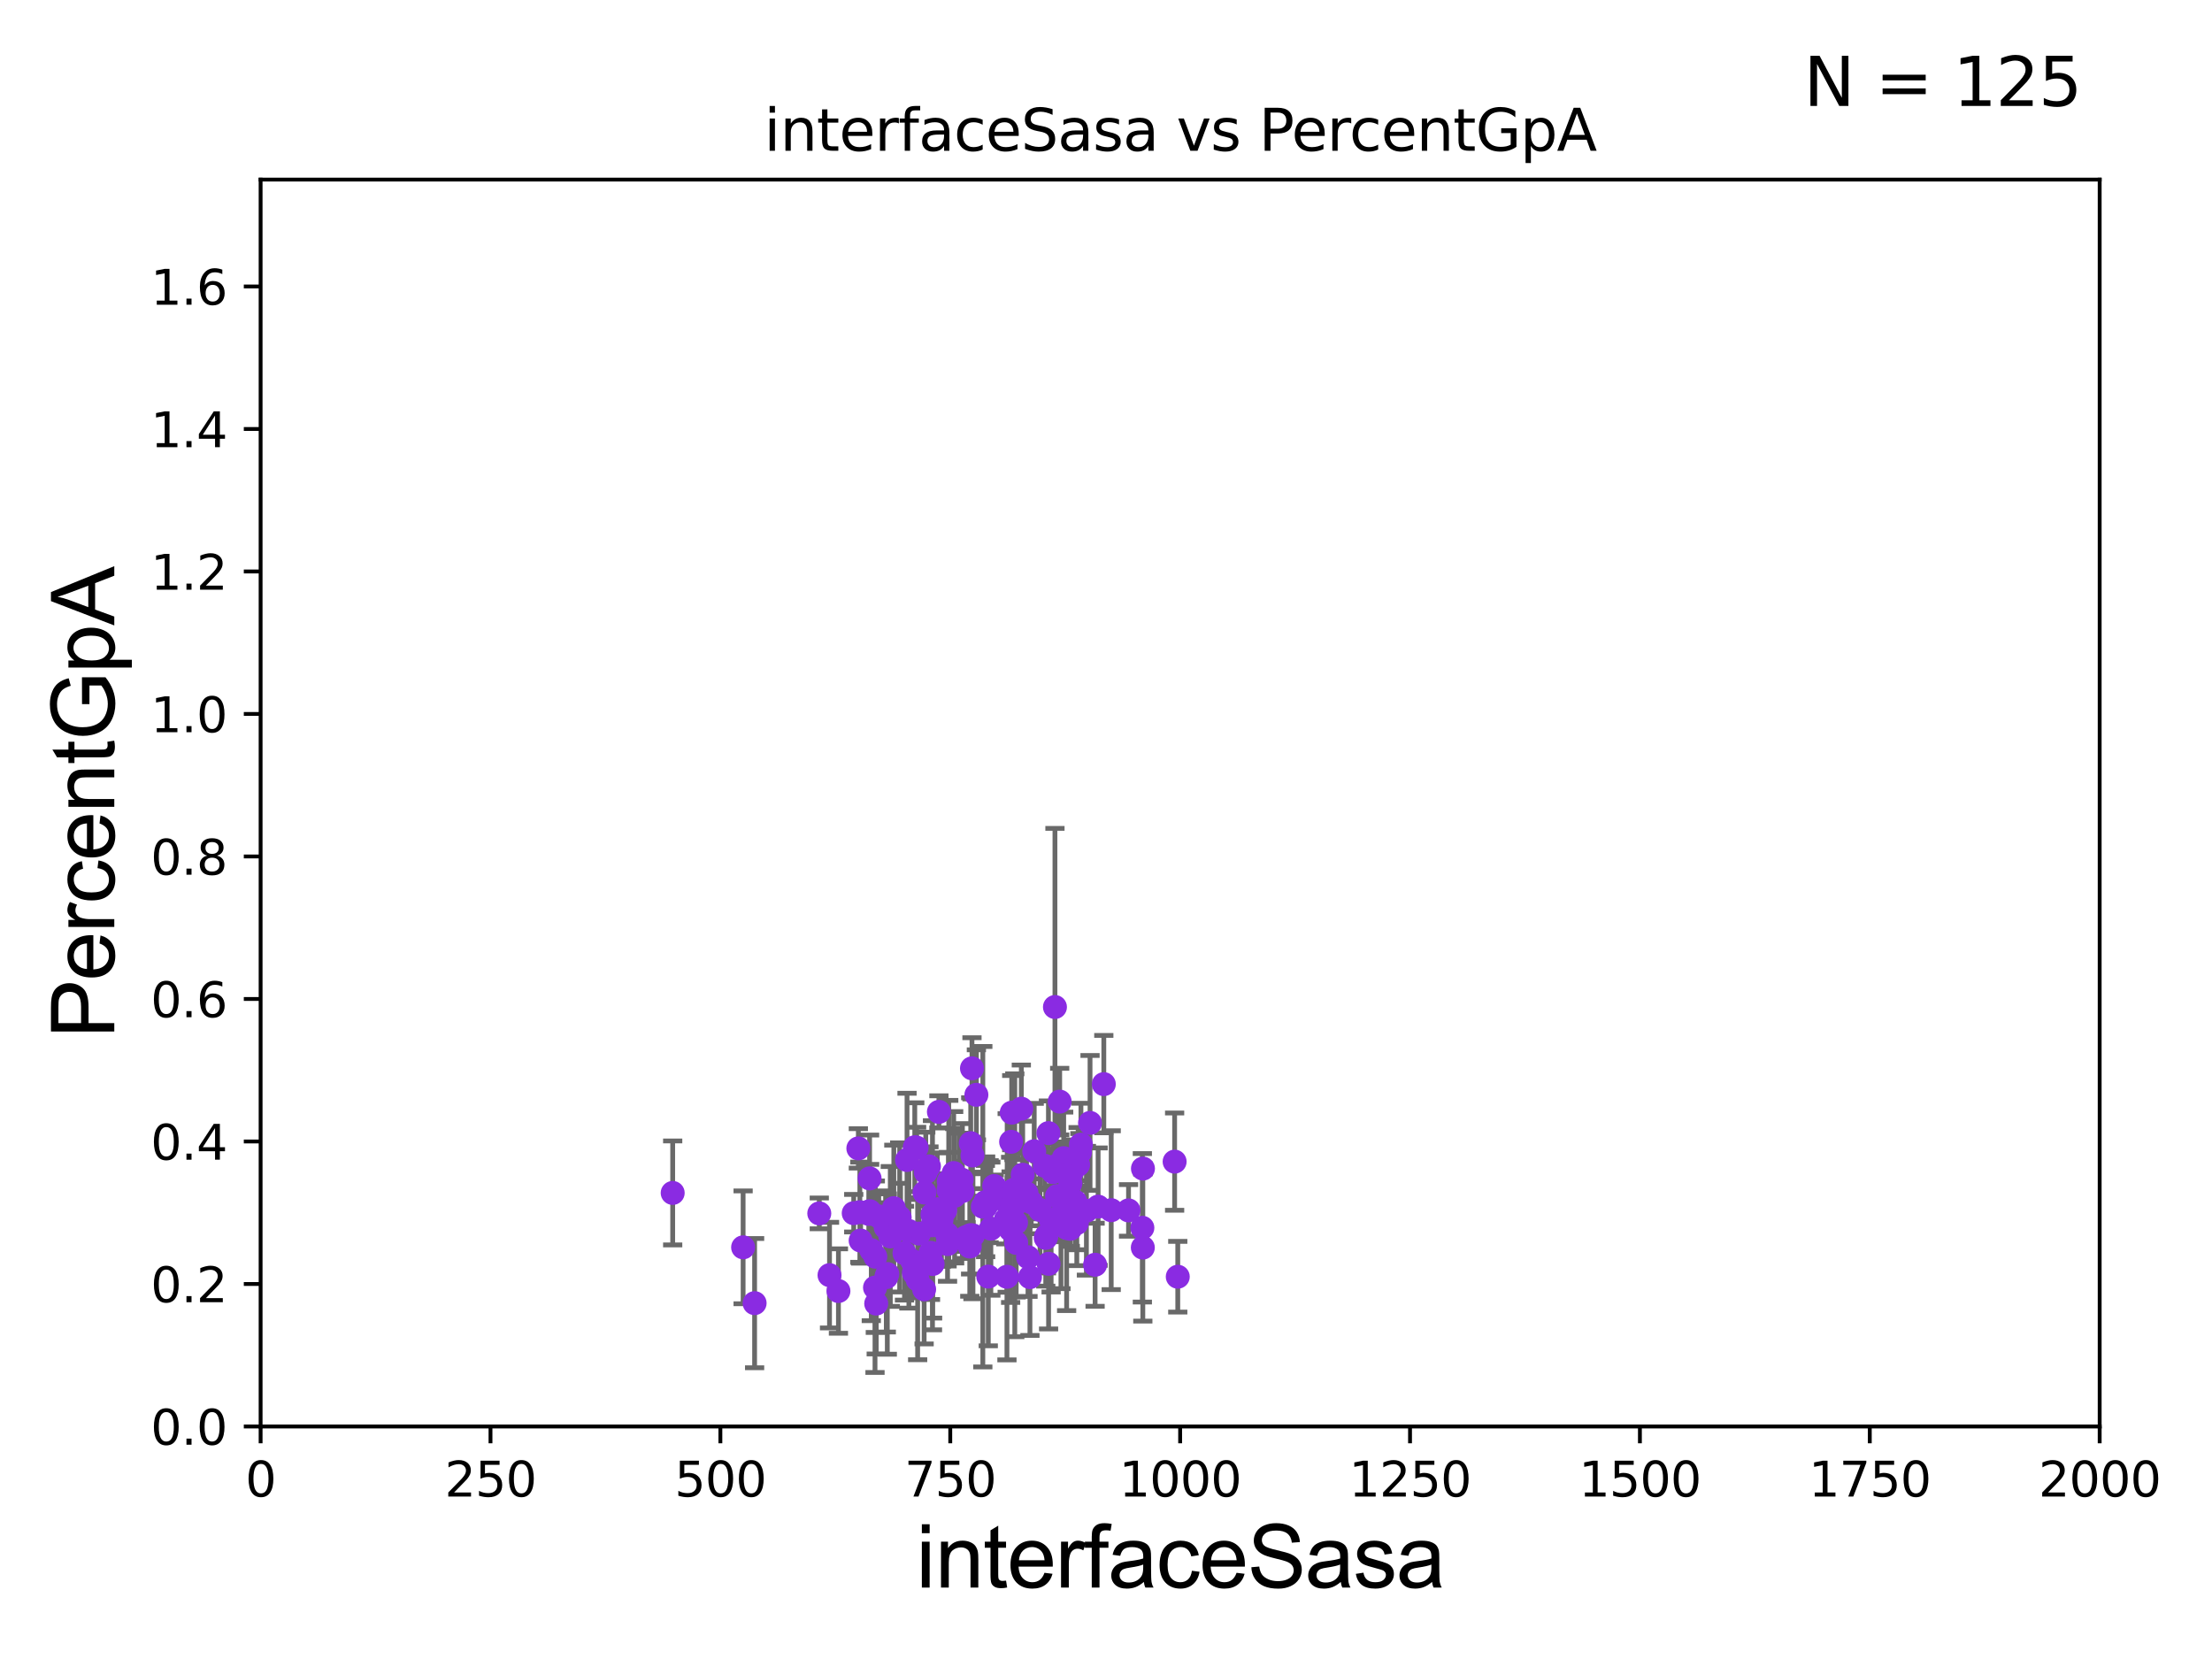 <?xml version="1.0" encoding="utf-8" standalone="no"?>
<!DOCTYPE svg PUBLIC "-//W3C//DTD SVG 1.1//EN"
  "http://www.w3.org/Graphics/SVG/1.1/DTD/svg11.dtd">
<svg xmlns:xlink="http://www.w3.org/1999/xlink" width="460.8pt" height="345.6pt" viewBox="0 0 460.8 345.6" xmlns="http://www.w3.org/2000/svg" version="1.1">
 <defs>
  <style type="text/css">*{stroke-linejoin: round; stroke-linecap: butt}</style>
 </defs>
 <g id="figure_1">
  <g id="patch_1">
   <path d="M 0 345.6 
L 460.8 345.6 
L 460.8 0 
L 0 0 
z
" style="fill: #ffffff"/>
  </g>
  <g id="axes_1">
   <g id="patch_2">
    <path d="M 54.29 297.16 
L 437.4 297.16 
L 437.4 37.411 
L 54.29 37.411 
z
" style="fill: #ffffff"/>
   </g>
   <g id="PathCollection_1">
    <defs>
     <path id="m8f37697d18" d="M 0 1.118 
C 0.297 1.118 0.581 1 0.791 0.791 
C 1 0.581 1.118 0.297 1.118 0 
C 1.118 -0.297 1 -0.581 0.791 -0.791 
C 0.581 -1 0.297 -1.118 0 -1.118 
C -0.297 -1.118 -0.581 -1 -0.791 -0.791 
C -1 -0.581 -1.118 -0.297 -1.118 0 
C -1.118 0.297 -1 0.581 -0.791 0.791 
C -0.581 1 -0.297 1.118 0 1.118 
z
" style="stroke: #8a2be2"/>
    </defs>
    <g clip-path="url(#pe1817f0101)">
     <use xlink:href="#m8f37697d18" x="178.81" y="239.229" style="fill: #8a2be2; stroke: #8a2be2"/>
     <use xlink:href="#m8f37697d18" x="210.635" y="237.859" style="fill: #8a2be2; stroke: #8a2be2"/>
     <use xlink:href="#m8f37697d18" x="198.669" y="244.365" style="fill: #8a2be2; stroke: #8a2be2"/>
     <use xlink:href="#m8f37697d18" x="211.3" y="250.043" style="fill: #8a2be2; stroke: #8a2be2"/>
     <use xlink:href="#m8f37697d18" x="202.222" y="238.146" style="fill: #8a2be2; stroke: #8a2be2"/>
     <use xlink:href="#m8f37697d18" x="185.467" y="257.574" style="fill: #8a2be2; stroke: #8a2be2"/>
     <use xlink:href="#m8f37697d18" x="187.421" y="253.606" style="fill: #8a2be2; stroke: #8a2be2"/>
     <use xlink:href="#m8f37697d18" x="211.689" y="258.911" style="fill: #8a2be2; stroke: #8a2be2"/>
     <use xlink:href="#m8f37697d18" x="219.765" y="209.781" style="fill: #8a2be2; stroke: #8a2be2"/>
     <use xlink:href="#m8f37697d18" x="213.045" y="244.725" style="fill: #8a2be2; stroke: #8a2be2"/>
     <use xlink:href="#m8f37697d18" x="235.095" y="252.148" style="fill: #8a2be2; stroke: #8a2be2"/>
     <use xlink:href="#m8f37697d18" x="197.59" y="247.911" style="fill: #8a2be2; stroke: #8a2be2"/>
     <use xlink:href="#m8f37697d18" x="170.671" y="252.773" style="fill: #8a2be2; stroke: #8a2be2"/>
     <use xlink:href="#m8f37697d18" x="181.507" y="260.431" style="fill: #8a2be2; stroke: #8a2be2"/>
     <use xlink:href="#m8f37697d18" x="218.41" y="236.046" style="fill: #8a2be2; stroke: #8a2be2"/>
     <use xlink:href="#m8f37697d18" x="202.481" y="222.552" style="fill: #8a2be2; stroke: #8a2be2"/>
     <use xlink:href="#m8f37697d18" x="224.592" y="242.648" style="fill: #8a2be2; stroke: #8a2be2"/>
     <use xlink:href="#m8f37697d18" x="202.023" y="259.678" style="fill: #8a2be2; stroke: #8a2be2"/>
     <use xlink:href="#m8f37697d18" x="222.977" y="246.527" style="fill: #8a2be2; stroke: #8a2be2"/>
     <use xlink:href="#m8f37697d18" x="221.016" y="253.177" style="fill: #8a2be2; stroke: #8a2be2"/>
     <use xlink:href="#m8f37697d18" x="209.814" y="250.593" style="fill: #8a2be2; stroke: #8a2be2"/>
     <use xlink:href="#m8f37697d18" x="190.562" y="238.994" style="fill: #8a2be2; stroke: #8a2be2"/>
     <use xlink:href="#m8f37697d18" x="184.488" y="255.649" style="fill: #8a2be2; stroke: #8a2be2"/>
     <use xlink:href="#m8f37697d18" x="157.199" y="271.468" style="fill: #8a2be2; stroke: #8a2be2"/>
     <use xlink:href="#m8f37697d18" x="199.809" y="246.459" style="fill: #8a2be2; stroke: #8a2be2"/>
     <use xlink:href="#m8f37697d18" x="182.281" y="268.229" style="fill: #8a2be2; stroke: #8a2be2"/>
     <use xlink:href="#m8f37697d18" x="177.847" y="252.729" style="fill: #8a2be2; stroke: #8a2be2"/>
     <use xlink:href="#m8f37697d18" x="220.753" y="229.483" style="fill: #8a2be2; stroke: #8a2be2"/>
     <use xlink:href="#m8f37697d18" x="179.289" y="258.432" style="fill: #8a2be2; stroke: #8a2be2"/>
     <use xlink:href="#m8f37697d18" x="140.133" y="248.509" style="fill: #8a2be2; stroke: #8a2be2"/>
     <use xlink:href="#m8f37697d18" x="196.905" y="252.132" style="fill: #8a2be2; stroke: #8a2be2"/>
     <use xlink:href="#m8f37697d18" x="154.805" y="259.841" style="fill: #8a2be2; stroke: #8a2be2"/>
     <use xlink:href="#m8f37697d18" x="181.153" y="245.483" style="fill: #8a2be2; stroke: #8a2be2"/>
     <use xlink:href="#m8f37697d18" x="182.532" y="271.562" style="fill: #8a2be2; stroke: #8a2be2"/>
     <use xlink:href="#m8f37697d18" x="201.241" y="257.702" style="fill: #8a2be2; stroke: #8a2be2"/>
     <use xlink:href="#m8f37697d18" x="184.842" y="265.405" style="fill: #8a2be2; stroke: #8a2be2"/>
     <use xlink:href="#m8f37697d18" x="231.484" y="252.104" style="fill: #8a2be2; stroke: #8a2be2"/>
     <use xlink:href="#m8f37697d18" x="188.423" y="261.059" style="fill: #8a2be2; stroke: #8a2be2"/>
     <use xlink:href="#m8f37697d18" x="205.266" y="250.411" style="fill: #8a2be2; stroke: #8a2be2"/>
     <use xlink:href="#m8f37697d18" x="187.614" y="255.42" style="fill: #8a2be2; stroke: #8a2be2"/>
     <use xlink:href="#m8f37697d18" x="184.634" y="266.045" style="fill: #8a2be2; stroke: #8a2be2"/>
     <use xlink:href="#m8f37697d18" x="192.853" y="244.202" style="fill: #8a2be2; stroke: #8a2be2"/>
     <use xlink:href="#m8f37697d18" x="190.032" y="262.664" style="fill: #8a2be2; stroke: #8a2be2"/>
     <use xlink:href="#m8f37697d18" x="192.595" y="248.438" style="fill: #8a2be2; stroke: #8a2be2"/>
     <use xlink:href="#m8f37697d18" x="211.656" y="254.709" style="fill: #8a2be2; stroke: #8a2be2"/>
     <use xlink:href="#m8f37697d18" x="179.123" y="252.521" style="fill: #8a2be2; stroke: #8a2be2"/>
     <use xlink:href="#m8f37697d18" x="219.853" y="242.954" style="fill: #8a2be2; stroke: #8a2be2"/>
     <use xlink:href="#m8f37697d18" x="216.656" y="252.055" style="fill: #8a2be2; stroke: #8a2be2"/>
     <use xlink:href="#m8f37697d18" x="206.413" y="255.958" style="fill: #8a2be2; stroke: #8a2be2"/>
     <use xlink:href="#m8f37697d18" x="214.817" y="250.465" style="fill: #8a2be2; stroke: #8a2be2"/>
     <use xlink:href="#m8f37697d18" x="193.838" y="260.972" style="fill: #8a2be2; stroke: #8a2be2"/>
     <use xlink:href="#m8f37697d18" x="182.345" y="261.796" style="fill: #8a2be2; stroke: #8a2be2"/>
     <use xlink:href="#m8f37697d18" x="197.64" y="246.052" style="fill: #8a2be2; stroke: #8a2be2"/>
     <use xlink:href="#m8f37697d18" x="229.944" y="225.844" style="fill: #8a2be2; stroke: #8a2be2"/>
     <use xlink:href="#m8f37697d18" x="223.996" y="250.335" style="fill: #8a2be2; stroke: #8a2be2"/>
     <use xlink:href="#m8f37697d18" x="195.592" y="231.622" style="fill: #8a2be2; stroke: #8a2be2"/>
     <use xlink:href="#m8f37697d18" x="210.909" y="248.118" style="fill: #8a2be2; stroke: #8a2be2"/>
     <use xlink:href="#m8f37697d18" x="200.487" y="248.111" style="fill: #8a2be2; stroke: #8a2be2"/>
     <use xlink:href="#m8f37697d18" x="214.152" y="261.901" style="fill: #8a2be2; stroke: #8a2be2"/>
     <use xlink:href="#m8f37697d18" x="204.739" y="251.379" style="fill: #8a2be2; stroke: #8a2be2"/>
     <use xlink:href="#m8f37697d18" x="207.111" y="247.07" style="fill: #8a2be2; stroke: #8a2be2"/>
     <use xlink:href="#m8f37697d18" x="212.76" y="230.961" style="fill: #8a2be2; stroke: #8a2be2"/>
     <use xlink:href="#m8f37697d18" x="202.195" y="257.301" style="fill: #8a2be2; stroke: #8a2be2"/>
     <use xlink:href="#m8f37697d18" x="209.764" y="265.976" style="fill: #8a2be2; stroke: #8a2be2"/>
     <use xlink:href="#m8f37697d18" x="183.059" y="253.407" style="fill: #8a2be2; stroke: #8a2be2"/>
     <use xlink:href="#m8f37697d18" x="227.076" y="233.922" style="fill: #8a2be2; stroke: #8a2be2"/>
     <use xlink:href="#m8f37697d18" x="196.125" y="254.152" style="fill: #8a2be2; stroke: #8a2be2"/>
     <use xlink:href="#m8f37697d18" x="214.556" y="266.051" style="fill: #8a2be2; stroke: #8a2be2"/>
     <use xlink:href="#m8f37697d18" x="194.246" y="253.009" style="fill: #8a2be2; stroke: #8a2be2"/>
     <use xlink:href="#m8f37697d18" x="238.099" y="243.437" style="fill: #8a2be2; stroke: #8a2be2"/>
     <use xlink:href="#m8f37697d18" x="244.696" y="241.988" style="fill: #8a2be2; stroke: #8a2be2"/>
     <use xlink:href="#m8f37697d18" x="211.4" y="251.081" style="fill: #8a2be2; stroke: #8a2be2"/>
     <use xlink:href="#m8f37697d18" x="228.13" y="263.472" style="fill: #8a2be2; stroke: #8a2be2"/>
     <use xlink:href="#m8f37697d18" x="194.253" y="255.242" style="fill: #8a2be2; stroke: #8a2be2"/>
     <use xlink:href="#m8f37697d18" x="223.245" y="243.33" style="fill: #8a2be2; stroke: #8a2be2"/>
     <use xlink:href="#m8f37697d18" x="197.391" y="259.16" style="fill: #8a2be2; stroke: #8a2be2"/>
     <use xlink:href="#m8f37697d18" x="218.968" y="254.276" style="fill: #8a2be2; stroke: #8a2be2"/>
     <use xlink:href="#m8f37697d18" x="221.585" y="241.264" style="fill: #8a2be2; stroke: #8a2be2"/>
     <use xlink:href="#m8f37697d18" x="202.686" y="257.368" style="fill: #8a2be2; stroke: #8a2be2"/>
     <use xlink:href="#m8f37697d18" x="238.07" y="259.894" style="fill: #8a2be2; stroke: #8a2be2"/>
     <use xlink:href="#m8f37697d18" x="226.32" y="252.217" style="fill: #8a2be2; stroke: #8a2be2"/>
     <use xlink:href="#m8f37697d18" x="215.447" y="239.819" style="fill: #8a2be2; stroke: #8a2be2"/>
     <use xlink:href="#m8f37697d18" x="181.165" y="252.306" style="fill: #8a2be2; stroke: #8a2be2"/>
     <use xlink:href="#m8f37697d18" x="205.327" y="251.4" style="fill: #8a2be2; stroke: #8a2be2"/>
     <use xlink:href="#m8f37697d18" x="224.316" y="254.801" style="fill: #8a2be2; stroke: #8a2be2"/>
     <use xlink:href="#m8f37697d18" x="228.756" y="251.364" style="fill: #8a2be2; stroke: #8a2be2"/>
     <use xlink:href="#m8f37697d18" x="224.964" y="240.035" style="fill: #8a2be2; stroke: #8a2be2"/>
     <use xlink:href="#m8f37697d18" x="195.257" y="251.91" style="fill: #8a2be2; stroke: #8a2be2"/>
     <use xlink:href="#m8f37697d18" x="237.974" y="255.774" style="fill: #8a2be2; stroke: #8a2be2"/>
     <use xlink:href="#m8f37697d18" x="210.534" y="256.204" style="fill: #8a2be2; stroke: #8a2be2"/>
     <use xlink:href="#m8f37697d18" x="219.366" y="244.169" style="fill: #8a2be2; stroke: #8a2be2"/>
     <use xlink:href="#m8f37697d18" x="211.235" y="247.829" style="fill: #8a2be2; stroke: #8a2be2"/>
     <use xlink:href="#m8f37697d18" x="209.541" y="254.043" style="fill: #8a2be2; stroke: #8a2be2"/>
     <use xlink:href="#m8f37697d18" x="210.76" y="231.788" style="fill: #8a2be2; stroke: #8a2be2"/>
     <use xlink:href="#m8f37697d18" x="206.049" y="250.331" style="fill: #8a2be2; stroke: #8a2be2"/>
     <use xlink:href="#m8f37697d18" x="203.4" y="228.072" style="fill: #8a2be2; stroke: #8a2be2"/>
     <use xlink:href="#m8f37697d18" x="193.518" y="242.975" style="fill: #8a2be2; stroke: #8a2be2"/>
     <use xlink:href="#m8f37697d18" x="218.439" y="263.274" style="fill: #8a2be2; stroke: #8a2be2"/>
     <use xlink:href="#m8f37697d18" x="217.849" y="257.872" style="fill: #8a2be2; stroke: #8a2be2"/>
     <use xlink:href="#m8f37697d18" x="174.661" y="268.946" style="fill: #8a2be2; stroke: #8a2be2"/>
     <use xlink:href="#m8f37697d18" x="186.201" y="251.68" style="fill: #8a2be2; stroke: #8a2be2"/>
     <use xlink:href="#m8f37697d18" x="220.194" y="249.17" style="fill: #8a2be2; stroke: #8a2be2"/>
     <use xlink:href="#m8f37697d18" x="190.378" y="265.156" style="fill: #8a2be2; stroke: #8a2be2"/>
     <use xlink:href="#m8f37697d18" x="213.848" y="248.604" style="fill: #8a2be2; stroke: #8a2be2"/>
     <use xlink:href="#m8f37697d18" x="197.293" y="257.072" style="fill: #8a2be2; stroke: #8a2be2"/>
     <use xlink:href="#m8f37697d18" x="200.341" y="245.739" style="fill: #8a2be2; stroke: #8a2be2"/>
     <use xlink:href="#m8f37697d18" x="191.441" y="256.98" style="fill: #8a2be2; stroke: #8a2be2"/>
     <use xlink:href="#m8f37697d18" x="223.276" y="244.112" style="fill: #8a2be2; stroke: #8a2be2"/>
     <use xlink:href="#m8f37697d18" x="188.951" y="241.649" style="fill: #8a2be2; stroke: #8a2be2"/>
     <use xlink:href="#m8f37697d18" x="217.995" y="257.44" style="fill: #8a2be2; stroke: #8a2be2"/>
     <use xlink:href="#m8f37697d18" x="198.866" y="249.11" style="fill: #8a2be2; stroke: #8a2be2"/>
     <use xlink:href="#m8f37697d18" x="202.584" y="240.712" style="fill: #8a2be2; stroke: #8a2be2"/>
     <use xlink:href="#m8f37697d18" x="191.162" y="266.567" style="fill: #8a2be2; stroke: #8a2be2"/>
     <use xlink:href="#m8f37697d18" x="217.644" y="242.866" style="fill: #8a2be2; stroke: #8a2be2"/>
     <use xlink:href="#m8f37697d18" x="190.951" y="239.078" style="fill: #8a2be2; stroke: #8a2be2"/>
     <use xlink:href="#m8f37697d18" x="192.512" y="268.586" style="fill: #8a2be2; stroke: #8a2be2"/>
     <use xlink:href="#m8f37697d18" x="189.338" y="256.435" style="fill: #8a2be2; stroke: #8a2be2"/>
     <use xlink:href="#m8f37697d18" x="222.199" y="255.816" style="fill: #8a2be2; stroke: #8a2be2"/>
     <use xlink:href="#m8f37697d18" x="172.805" y="265.636" style="fill: #8a2be2; stroke: #8a2be2"/>
     <use xlink:href="#m8f37697d18" x="205.875" y="265.941" style="fill: #8a2be2; stroke: #8a2be2"/>
     <use xlink:href="#m8f37697d18" x="222.962" y="255.989" style="fill: #8a2be2; stroke: #8a2be2"/>
     <use xlink:href="#m8f37697d18" x="194.278" y="263.316" style="fill: #8a2be2; stroke: #8a2be2"/>
     <use xlink:href="#m8f37697d18" x="180.986" y="252.879" style="fill: #8a2be2; stroke: #8a2be2"/>
     <use xlink:href="#m8f37697d18" x="225.178" y="238.445" style="fill: #8a2be2; stroke: #8a2be2"/>
     <use xlink:href="#m8f37697d18" x="245.351" y="265.966" style="fill: #8a2be2; stroke: #8a2be2"/>
    </g>
   </g>
   <g id="matplotlib.axis_1">
    <g id="xtick_1">
     <g id="line2d_1">
      <defs>
       <path id="mb022ee6b81" d="M 0 0 
L 0 3.5 
" style="stroke: #000000; stroke-width: 0.8"/>
      </defs>
      <g>
       <use xlink:href="#mb022ee6b81" x="54.29" y="297.16" style="stroke: #000000; stroke-width: 0.8"/>
      </g>
     </g>
     <g id="text_1">
      <!-- 0 -->
      <g transform="translate(51.109 311.758)scale(0.1 -0.1)">
       <defs>
        <path id="DejaVuSans-30" d="M 2034 4250 
Q 1547 4250 1301 3770 
Q 1056 3291 1056 2328 
Q 1056 1369 1301 889 
Q 1547 409 2034 409 
Q 2525 409 2770 889 
Q 3016 1369 3016 2328 
Q 3016 3291 2770 3770 
Q 2525 4250 2034 4250 
z
M 2034 4750 
Q 2819 4750 3233 4129 
Q 3647 3509 3647 2328 
Q 3647 1150 3233 529 
Q 2819 -91 2034 -91 
Q 1250 -91 836 529 
Q 422 1150 422 2328 
Q 422 3509 836 4129 
Q 1250 4750 2034 4750 
z
" transform="scale(0.016)"/>
       </defs>
       <use xlink:href="#DejaVuSans-30"/>
      </g>
     </g>
    </g>
    <g id="xtick_2">
     <g id="line2d_2">
      <g>
       <use xlink:href="#mb022ee6b81" x="102.179" y="297.16" style="stroke: #000000; stroke-width: 0.8"/>
      </g>
     </g>
     <g id="text_2">
      <!-- 250 -->
      <g transform="translate(92.635 311.758)scale(0.1 -0.1)">
       <defs>
        <path id="DejaVuSans-32" d="M 1228 531 
L 3431 531 
L 3431 0 
L 469 0 
L 469 531 
Q 828 903 1448 1529 
Q 2069 2156 2228 2338 
Q 2531 2678 2651 2914 
Q 2772 3150 2772 3378 
Q 2772 3750 2511 3984 
Q 2250 4219 1831 4219 
Q 1534 4219 1204 4116 
Q 875 4013 500 3803 
L 500 4441 
Q 881 4594 1212 4672 
Q 1544 4750 1819 4750 
Q 2544 4750 2975 4387 
Q 3406 4025 3406 3419 
Q 3406 3131 3298 2873 
Q 3191 2616 2906 2266 
Q 2828 2175 2409 1742 
Q 1991 1309 1228 531 
z
" transform="scale(0.016)"/>
        <path id="DejaVuSans-35" d="M 691 4666 
L 3169 4666 
L 3169 4134 
L 1269 4134 
L 1269 2991 
Q 1406 3038 1543 3061 
Q 1681 3084 1819 3084 
Q 2600 3084 3056 2656 
Q 3513 2228 3513 1497 
Q 3513 744 3044 326 
Q 2575 -91 1722 -91 
Q 1428 -91 1123 -41 
Q 819 9 494 109 
L 494 744 
Q 775 591 1075 516 
Q 1375 441 1709 441 
Q 2250 441 2565 725 
Q 2881 1009 2881 1497 
Q 2881 1984 2565 2268 
Q 2250 2553 1709 2553 
Q 1456 2553 1204 2497 
Q 953 2441 691 2322 
L 691 4666 
z
" transform="scale(0.016)"/>
       </defs>
       <use xlink:href="#DejaVuSans-32"/>
       <use xlink:href="#DejaVuSans-35" x="63.623"/>
       <use xlink:href="#DejaVuSans-30" x="127.246"/>
      </g>
     </g>
    </g>
    <g id="xtick_3">
     <g id="line2d_3">
      <g>
       <use xlink:href="#mb022ee6b81" x="150.067" y="297.16" style="stroke: #000000; stroke-width: 0.8"/>
      </g>
     </g>
     <g id="text_3">
      <!-- 500 -->
      <g transform="translate(140.524 311.758)scale(0.1 -0.1)">
       <use xlink:href="#DejaVuSans-35"/>
       <use xlink:href="#DejaVuSans-30" x="63.623"/>
       <use xlink:href="#DejaVuSans-30" x="127.246"/>
      </g>
     </g>
    </g>
    <g id="xtick_4">
     <g id="line2d_4">
      <g>
       <use xlink:href="#mb022ee6b81" x="197.956" y="297.16" style="stroke: #000000; stroke-width: 0.8"/>
      </g>
     </g>
     <g id="text_4">
      <!-- 750 -->
      <g transform="translate(188.412 311.758)scale(0.1 -0.1)">
       <defs>
        <path id="DejaVuSans-37" d="M 525 4666 
L 3525 4666 
L 3525 4397 
L 1831 0 
L 1172 0 
L 2766 4134 
L 525 4134 
L 525 4666 
z
" transform="scale(0.016)"/>
       </defs>
       <use xlink:href="#DejaVuSans-37"/>
       <use xlink:href="#DejaVuSans-35" x="63.623"/>
       <use xlink:href="#DejaVuSans-30" x="127.246"/>
      </g>
     </g>
    </g>
    <g id="xtick_5">
     <g id="line2d_5">
      <g>
       <use xlink:href="#mb022ee6b81" x="245.845" y="297.16" style="stroke: #000000; stroke-width: 0.8"/>
      </g>
     </g>
     <g id="text_5">
      <!-- 1000 -->
      <g transform="translate(233.12 311.758)scale(0.1 -0.1)">
       <defs>
        <path id="DejaVuSans-31" d="M 794 531 
L 1825 531 
L 1825 4091 
L 703 3866 
L 703 4441 
L 1819 4666 
L 2450 4666 
L 2450 531 
L 3481 531 
L 3481 0 
L 794 0 
L 794 531 
z
" transform="scale(0.016)"/>
       </defs>
       <use xlink:href="#DejaVuSans-31"/>
       <use xlink:href="#DejaVuSans-30" x="63.623"/>
       <use xlink:href="#DejaVuSans-30" x="127.246"/>
       <use xlink:href="#DejaVuSans-30" x="190.869"/>
      </g>
     </g>
    </g>
    <g id="xtick_6">
     <g id="line2d_6">
      <g>
       <use xlink:href="#mb022ee6b81" x="293.734" y="297.16" style="stroke: #000000; stroke-width: 0.8"/>
      </g>
     </g>
     <g id="text_6">
      <!-- 1250 -->
      <g transform="translate(281.009 311.758)scale(0.1 -0.1)">
       <use xlink:href="#DejaVuSans-31"/>
       <use xlink:href="#DejaVuSans-32" x="63.623"/>
       <use xlink:href="#DejaVuSans-35" x="127.246"/>
       <use xlink:href="#DejaVuSans-30" x="190.869"/>
      </g>
     </g>
    </g>
    <g id="xtick_7">
     <g id="line2d_7">
      <g>
       <use xlink:href="#mb022ee6b81" x="341.623" y="297.16" style="stroke: #000000; stroke-width: 0.8"/>
      </g>
     </g>
     <g id="text_7">
      <!-- 1500 -->
      <g transform="translate(328.897 311.758)scale(0.1 -0.1)">
       <use xlink:href="#DejaVuSans-31"/>
       <use xlink:href="#DejaVuSans-35" x="63.623"/>
       <use xlink:href="#DejaVuSans-30" x="127.246"/>
       <use xlink:href="#DejaVuSans-30" x="190.869"/>
      </g>
     </g>
    </g>
    <g id="xtick_8">
     <g id="line2d_8">
      <g>
       <use xlink:href="#mb022ee6b81" x="389.511" y="297.16" style="stroke: #000000; stroke-width: 0.8"/>
      </g>
     </g>
     <g id="text_8">
      <!-- 1750 -->
      <g transform="translate(376.786 311.758)scale(0.1 -0.1)">
       <use xlink:href="#DejaVuSans-31"/>
       <use xlink:href="#DejaVuSans-37" x="63.623"/>
       <use xlink:href="#DejaVuSans-35" x="127.246"/>
       <use xlink:href="#DejaVuSans-30" x="190.869"/>
      </g>
     </g>
    </g>
    <g id="xtick_9">
     <g id="line2d_9">
      <g>
       <use xlink:href="#mb022ee6b81" x="437.4" y="297.16" style="stroke: #000000; stroke-width: 0.8"/>
      </g>
     </g>
     <g id="text_9">
      <!-- 2000 -->
      <g transform="translate(424.675 311.758)scale(0.1 -0.1)">
       <use xlink:href="#DejaVuSans-32"/>
       <use xlink:href="#DejaVuSans-30" x="63.623"/>
       <use xlink:href="#DejaVuSans-30" x="127.246"/>
       <use xlink:href="#DejaVuSans-30" x="190.869"/>
      </g>
     </g>
    </g>
    <g id="text_10">
     <!-- interfaceSasa -->
     <g transform="translate(190.816 330.722)scale(0.18 -0.18)">
      <defs>
       <path id="ArialMT-69" d="M 425 3934 
L 425 4581 
L 988 4581 
L 988 3934 
L 425 3934 
z
M 425 0 
L 425 3319 
L 988 3319 
L 988 0 
L 425 0 
z
" transform="scale(0.016)"/>
       <path id="ArialMT-6e" d="M 422 0 
L 422 3319 
L 928 3319 
L 928 2847 
Q 1294 3394 1984 3394 
Q 2284 3394 2536 3286 
Q 2788 3178 2913 3003 
Q 3038 2828 3088 2588 
Q 3119 2431 3119 2041 
L 3119 0 
L 2556 0 
L 2556 2019 
Q 2556 2363 2490 2533 
Q 2425 2703 2258 2804 
Q 2091 2906 1866 2906 
Q 1506 2906 1245 2678 
Q 984 2450 984 1813 
L 984 0 
L 422 0 
z
" transform="scale(0.016)"/>
       <path id="ArialMT-74" d="M 1650 503 
L 1731 6 
Q 1494 -44 1306 -44 
Q 1000 -44 831 53 
Q 663 150 594 308 
Q 525 466 525 972 
L 525 2881 
L 113 2881 
L 113 3319 
L 525 3319 
L 525 4141 
L 1084 4478 
L 1084 3319 
L 1650 3319 
L 1650 2881 
L 1084 2881 
L 1084 941 
Q 1084 700 1114 631 
Q 1144 563 1211 522 
Q 1278 481 1403 481 
Q 1497 481 1650 503 
z
" transform="scale(0.016)"/>
       <path id="ArialMT-65" d="M 2694 1069 
L 3275 997 
Q 3138 488 2766 206 
Q 2394 -75 1816 -75 
Q 1088 -75 661 373 
Q 234 822 234 1631 
Q 234 2469 665 2931 
Q 1097 3394 1784 3394 
Q 2450 3394 2872 2941 
Q 3294 2488 3294 1666 
Q 3294 1616 3291 1516 
L 816 1516 
Q 847 969 1125 678 
Q 1403 388 1819 388 
Q 2128 388 2347 550 
Q 2566 713 2694 1069 
z
M 847 1978 
L 2700 1978 
Q 2663 2397 2488 2606 
Q 2219 2931 1791 2931 
Q 1403 2931 1139 2672 
Q 875 2413 847 1978 
z
" transform="scale(0.016)"/>
       <path id="ArialMT-72" d="M 416 0 
L 416 3319 
L 922 3319 
L 922 2816 
Q 1116 3169 1280 3281 
Q 1444 3394 1641 3394 
Q 1925 3394 2219 3213 
L 2025 2691 
Q 1819 2813 1613 2813 
Q 1428 2813 1281 2702 
Q 1134 2591 1072 2394 
Q 978 2094 978 1738 
L 978 0 
L 416 0 
z
" transform="scale(0.016)"/>
       <path id="ArialMT-66" d="M 556 0 
L 556 2881 
L 59 2881 
L 59 3319 
L 556 3319 
L 556 3672 
Q 556 4006 616 4169 
Q 697 4388 901 4523 
Q 1106 4659 1475 4659 
Q 1713 4659 2000 4603 
L 1916 4113 
Q 1741 4144 1584 4144 
Q 1328 4144 1222 4034 
Q 1116 3925 1116 3625 
L 1116 3319 
L 1763 3319 
L 1763 2881 
L 1116 2881 
L 1116 0 
L 556 0 
z
" transform="scale(0.016)"/>
       <path id="ArialMT-61" d="M 2588 409 
Q 2275 144 1986 34 
Q 1697 -75 1366 -75 
Q 819 -75 525 192 
Q 231 459 231 875 
Q 231 1119 342 1320 
Q 453 1522 633 1644 
Q 813 1766 1038 1828 
Q 1203 1872 1538 1913 
Q 2219 1994 2541 2106 
Q 2544 2222 2544 2253 
Q 2544 2597 2384 2738 
Q 2169 2928 1744 2928 
Q 1347 2928 1158 2789 
Q 969 2650 878 2297 
L 328 2372 
Q 403 2725 575 2942 
Q 747 3159 1072 3276 
Q 1397 3394 1825 3394 
Q 2250 3394 2515 3294 
Q 2781 3194 2906 3042 
Q 3031 2891 3081 2659 
Q 3109 2516 3109 2141 
L 3109 1391 
Q 3109 606 3145 398 
Q 3181 191 3288 0 
L 2700 0 
Q 2613 175 2588 409 
z
M 2541 1666 
Q 2234 1541 1622 1453 
Q 1275 1403 1131 1340 
Q 988 1278 909 1158 
Q 831 1038 831 891 
Q 831 666 1001 516 
Q 1172 366 1500 366 
Q 1825 366 2078 508 
Q 2331 650 2450 897 
Q 2541 1088 2541 1459 
L 2541 1666 
z
" transform="scale(0.016)"/>
       <path id="ArialMT-63" d="M 2588 1216 
L 3141 1144 
Q 3050 572 2676 248 
Q 2303 -75 1759 -75 
Q 1078 -75 664 370 
Q 250 816 250 1647 
Q 250 2184 428 2587 
Q 606 2991 970 3192 
Q 1334 3394 1763 3394 
Q 2303 3394 2647 3120 
Q 2991 2847 3088 2344 
L 2541 2259 
Q 2463 2594 2264 2762 
Q 2066 2931 1784 2931 
Q 1359 2931 1093 2626 
Q 828 2322 828 1663 
Q 828 994 1084 691 
Q 1341 388 1753 388 
Q 2084 388 2306 591 
Q 2528 794 2588 1216 
z
" transform="scale(0.016)"/>
       <path id="ArialMT-53" d="M 288 1472 
L 859 1522 
Q 900 1178 1048 958 
Q 1197 738 1509 602 
Q 1822 466 2213 466 
Q 2559 466 2825 569 
Q 3091 672 3220 851 
Q 3350 1031 3350 1244 
Q 3350 1459 3225 1620 
Q 3100 1781 2813 1891 
Q 2628 1963 1997 2114 
Q 1366 2266 1113 2400 
Q 784 2572 623 2826 
Q 463 3081 463 3397 
Q 463 3744 659 4045 
Q 856 4347 1234 4503 
Q 1613 4659 2075 4659 
Q 2584 4659 2973 4495 
Q 3363 4331 3572 4012 
Q 3781 3694 3797 3291 
L 3216 3247 
Q 3169 3681 2898 3903 
Q 2628 4125 2100 4125 
Q 1550 4125 1298 3923 
Q 1047 3722 1047 3438 
Q 1047 3191 1225 3031 
Q 1400 2872 2139 2705 
Q 2878 2538 3153 2413 
Q 3553 2228 3743 1945 
Q 3934 1663 3934 1294 
Q 3934 928 3725 604 
Q 3516 281 3123 101 
Q 2731 -78 2241 -78 
Q 1619 -78 1198 103 
Q 778 284 539 648 
Q 300 1013 288 1472 
z
" transform="scale(0.016)"/>
       <path id="ArialMT-73" d="M 197 991 
L 753 1078 
Q 800 744 1014 566 
Q 1228 388 1613 388 
Q 2000 388 2187 545 
Q 2375 703 2375 916 
Q 2375 1106 2209 1216 
Q 2094 1291 1634 1406 
Q 1016 1563 777 1677 
Q 538 1791 414 1992 
Q 291 2194 291 2438 
Q 291 2659 392 2848 
Q 494 3038 669 3163 
Q 800 3259 1026 3326 
Q 1253 3394 1513 3394 
Q 1903 3394 2198 3281 
Q 2494 3169 2634 2976 
Q 2775 2784 2828 2463 
L 2278 2388 
Q 2241 2644 2061 2787 
Q 1881 2931 1553 2931 
Q 1166 2931 1000 2803 
Q 834 2675 834 2503 
Q 834 2394 903 2306 
Q 972 2216 1119 2156 
Q 1203 2125 1616 2013 
Q 2213 1853 2448 1751 
Q 2684 1650 2818 1456 
Q 2953 1263 2953 975 
Q 2953 694 2789 445 
Q 2625 197 2315 61 
Q 2006 -75 1616 -75 
Q 969 -75 630 194 
Q 291 463 197 991 
z
" transform="scale(0.016)"/>
      </defs>
      <use xlink:href="#ArialMT-69"/>
      <use xlink:href="#ArialMT-6e" x="22.217"/>
      <use xlink:href="#ArialMT-74" x="77.832"/>
      <use xlink:href="#ArialMT-65" x="105.615"/>
      <use xlink:href="#ArialMT-72" x="161.23"/>
      <use xlink:href="#ArialMT-66" x="194.531"/>
      <use xlink:href="#ArialMT-61" x="222.314"/>
      <use xlink:href="#ArialMT-63" x="277.93"/>
      <use xlink:href="#ArialMT-65" x="327.93"/>
      <use xlink:href="#ArialMT-53" x="383.545"/>
      <use xlink:href="#ArialMT-61" x="450.244"/>
      <use xlink:href="#ArialMT-73" x="505.859"/>
      <use xlink:href="#ArialMT-61" x="555.859"/>
     </g>
    </g>
   </g>
   <g id="matplotlib.axis_2">
    <g id="ytick_1">
     <g id="line2d_10">
      <defs>
       <path id="m69cf685fa7" d="M 0 0 
L -3.5 0 
" style="stroke: #000000; stroke-width: 0.8"/>
      </defs>
      <g>
       <use xlink:href="#m69cf685fa7" x="54.29" y="297.16" style="stroke: #000000; stroke-width: 0.8"/>
      </g>
     </g>
     <g id="text_11">
      <!-- 0.0 -->
      <g transform="translate(31.387 300.959)scale(0.1 -0.1)">
       <defs>
        <path id="DejaVuSans-2e" d="M 684 794 
L 1344 794 
L 1344 0 
L 684 0 
L 684 794 
z
" transform="scale(0.016)"/>
       </defs>
       <use xlink:href="#DejaVuSans-30"/>
       <use xlink:href="#DejaVuSans-2e" x="63.623"/>
       <use xlink:href="#DejaVuSans-30" x="95.41"/>
      </g>
     </g>
    </g>
    <g id="ytick_2">
     <g id="line2d_11">
      <g>
       <use xlink:href="#m69cf685fa7" x="54.29" y="267.474" style="stroke: #000000; stroke-width: 0.8"/>
      </g>
     </g>
     <g id="text_12">
      <!-- 0.2 -->
      <g transform="translate(31.387 271.274)scale(0.1 -0.1)">
       <use xlink:href="#DejaVuSans-30"/>
       <use xlink:href="#DejaVuSans-2e" x="63.623"/>
       <use xlink:href="#DejaVuSans-32" x="95.41"/>
      </g>
     </g>
    </g>
    <g id="ytick_3">
     <g id="line2d_12">
      <g>
       <use xlink:href="#m69cf685fa7" x="54.29" y="237.789" style="stroke: #000000; stroke-width: 0.8"/>
      </g>
     </g>
     <g id="text_13">
      <!-- 0.4 -->
      <g transform="translate(31.387 241.588)scale(0.1 -0.1)">
       <defs>
        <path id="DejaVuSans-34" d="M 2419 4116 
L 825 1625 
L 2419 1625 
L 2419 4116 
z
M 2253 4666 
L 3047 4666 
L 3047 1625 
L 3713 1625 
L 3713 1100 
L 3047 1100 
L 3047 0 
L 2419 0 
L 2419 1100 
L 313 1100 
L 313 1709 
L 2253 4666 
z
" transform="scale(0.016)"/>
       </defs>
       <use xlink:href="#DejaVuSans-30"/>
       <use xlink:href="#DejaVuSans-2e" x="63.623"/>
       <use xlink:href="#DejaVuSans-34" x="95.41"/>
      </g>
     </g>
    </g>
    <g id="ytick_4">
     <g id="line2d_13">
      <g>
       <use xlink:href="#m69cf685fa7" x="54.29" y="208.103" style="stroke: #000000; stroke-width: 0.8"/>
      </g>
     </g>
     <g id="text_14">
      <!-- 0.6 -->
      <g transform="translate(31.387 211.902)scale(0.1 -0.1)">
       <defs>
        <path id="DejaVuSans-36" d="M 2113 2584 
Q 1688 2584 1439 2293 
Q 1191 2003 1191 1497 
Q 1191 994 1439 701 
Q 1688 409 2113 409 
Q 2538 409 2786 701 
Q 3034 994 3034 1497 
Q 3034 2003 2786 2293 
Q 2538 2584 2113 2584 
z
M 3366 4563 
L 3366 3988 
Q 3128 4100 2886 4159 
Q 2644 4219 2406 4219 
Q 1781 4219 1451 3797 
Q 1122 3375 1075 2522 
Q 1259 2794 1537 2939 
Q 1816 3084 2150 3084 
Q 2853 3084 3261 2657 
Q 3669 2231 3669 1497 
Q 3669 778 3244 343 
Q 2819 -91 2113 -91 
Q 1303 -91 875 529 
Q 447 1150 447 2328 
Q 447 3434 972 4092 
Q 1497 4750 2381 4750 
Q 2619 4750 2861 4703 
Q 3103 4656 3366 4563 
z
" transform="scale(0.016)"/>
       </defs>
       <use xlink:href="#DejaVuSans-30"/>
       <use xlink:href="#DejaVuSans-2e" x="63.623"/>
       <use xlink:href="#DejaVuSans-36" x="95.41"/>
      </g>
     </g>
    </g>
    <g id="ytick_5">
     <g id="line2d_14">
      <g>
       <use xlink:href="#m69cf685fa7" x="54.29" y="178.418" style="stroke: #000000; stroke-width: 0.8"/>
      </g>
     </g>
     <g id="text_15">
      <!-- 0.8 -->
      <g transform="translate(31.387 182.217)scale(0.1 -0.1)">
       <defs>
        <path id="DejaVuSans-38" d="M 2034 2216 
Q 1584 2216 1326 1975 
Q 1069 1734 1069 1313 
Q 1069 891 1326 650 
Q 1584 409 2034 409 
Q 2484 409 2743 651 
Q 3003 894 3003 1313 
Q 3003 1734 2745 1975 
Q 2488 2216 2034 2216 
z
M 1403 2484 
Q 997 2584 770 2862 
Q 544 3141 544 3541 
Q 544 4100 942 4425 
Q 1341 4750 2034 4750 
Q 2731 4750 3128 4425 
Q 3525 4100 3525 3541 
Q 3525 3141 3298 2862 
Q 3072 2584 2669 2484 
Q 3125 2378 3379 2068 
Q 3634 1759 3634 1313 
Q 3634 634 3220 271 
Q 2806 -91 2034 -91 
Q 1263 -91 848 271 
Q 434 634 434 1313 
Q 434 1759 690 2068 
Q 947 2378 1403 2484 
z
M 1172 3481 
Q 1172 3119 1398 2916 
Q 1625 2713 2034 2713 
Q 2441 2713 2670 2916 
Q 2900 3119 2900 3481 
Q 2900 3844 2670 4047 
Q 2441 4250 2034 4250 
Q 1625 4250 1398 4047 
Q 1172 3844 1172 3481 
z
" transform="scale(0.016)"/>
       </defs>
       <use xlink:href="#DejaVuSans-30"/>
       <use xlink:href="#DejaVuSans-2e" x="63.623"/>
       <use xlink:href="#DejaVuSans-38" x="95.41"/>
      </g>
     </g>
    </g>
    <g id="ytick_6">
     <g id="line2d_15">
      <g>
       <use xlink:href="#m69cf685fa7" x="54.29" y="148.732" style="stroke: #000000; stroke-width: 0.8"/>
      </g>
     </g>
     <g id="text_16">
      <!-- 1.0 -->
      <g transform="translate(31.387 152.531)scale(0.1 -0.1)">
       <use xlink:href="#DejaVuSans-31"/>
       <use xlink:href="#DejaVuSans-2e" x="63.623"/>
       <use xlink:href="#DejaVuSans-30" x="95.41"/>
      </g>
     </g>
    </g>
    <g id="ytick_7">
     <g id="line2d_16">
      <g>
       <use xlink:href="#m69cf685fa7" x="54.29" y="119.047" style="stroke: #000000; stroke-width: 0.8"/>
      </g>
     </g>
     <g id="text_17">
      <!-- 1.2 -->
      <g transform="translate(31.387 122.846)scale(0.1 -0.1)">
       <use xlink:href="#DejaVuSans-31"/>
       <use xlink:href="#DejaVuSans-2e" x="63.623"/>
       <use xlink:href="#DejaVuSans-32" x="95.41"/>
      </g>
     </g>
    </g>
    <g id="ytick_8">
     <g id="line2d_17">
      <g>
       <use xlink:href="#m69cf685fa7" x="54.29" y="89.361" style="stroke: #000000; stroke-width: 0.8"/>
      </g>
     </g>
     <g id="text_18">
      <!-- 1.4 -->
      <g transform="translate(31.387 93.16)scale(0.1 -0.1)">
       <use xlink:href="#DejaVuSans-31"/>
       <use xlink:href="#DejaVuSans-2e" x="63.623"/>
       <use xlink:href="#DejaVuSans-34" x="95.41"/>
      </g>
     </g>
    </g>
    <g id="ytick_9">
     <g id="line2d_18">
      <g>
       <use xlink:href="#m69cf685fa7" x="54.29" y="59.675" style="stroke: #000000; stroke-width: 0.8"/>
      </g>
     </g>
     <g id="text_19">
      <!-- 1.6 -->
      <g transform="translate(31.387 63.475)scale(0.1 -0.1)">
       <use xlink:href="#DejaVuSans-31"/>
       <use xlink:href="#DejaVuSans-2e" x="63.623"/>
       <use xlink:href="#DejaVuSans-36" x="95.41"/>
      </g>
     </g>
    </g>
    <g id="text_20">
     <!-- PercentGpA -->
     <g transform="translate(23.809 216.309)rotate(-90)scale(0.18 -0.18)">
      <defs>
       <path id="ArialMT-50" d="M 494 0 
L 494 4581 
L 2222 4581 
Q 2678 4581 2919 4538 
Q 3256 4481 3484 4323 
Q 3713 4166 3852 3881 
Q 3991 3597 3991 3256 
Q 3991 2672 3619 2267 
Q 3247 1863 2275 1863 
L 1100 1863 
L 1100 0 
L 494 0 
z
M 1100 2403 
L 2284 2403 
Q 2872 2403 3119 2622 
Q 3366 2841 3366 3238 
Q 3366 3525 3220 3729 
Q 3075 3934 2838 4000 
Q 2684 4041 2272 4041 
L 1100 4041 
L 1100 2403 
z
" transform="scale(0.016)"/>
       <path id="ArialMT-47" d="M 2638 1797 
L 2638 2334 
L 4578 2338 
L 4578 638 
Q 4131 281 3656 101 
Q 3181 -78 2681 -78 
Q 2006 -78 1454 211 
Q 903 500 622 1047 
Q 341 1594 341 2269 
Q 341 2938 620 3517 
Q 900 4097 1425 4378 
Q 1950 4659 2634 4659 
Q 3131 4659 3532 4498 
Q 3934 4338 4162 4050 
Q 4391 3763 4509 3300 
L 3963 3150 
Q 3859 3500 3706 3700 
Q 3553 3900 3268 4020 
Q 2984 4141 2638 4141 
Q 2222 4141 1919 4014 
Q 1616 3888 1430 3681 
Q 1244 3475 1141 3228 
Q 966 2803 966 2306 
Q 966 1694 1177 1281 
Q 1388 869 1791 669 
Q 2194 469 2647 469 
Q 3041 469 3416 620 
Q 3791 772 3984 944 
L 3984 1797 
L 2638 1797 
z
" transform="scale(0.016)"/>
       <path id="ArialMT-70" d="M 422 -1272 
L 422 3319 
L 934 3319 
L 934 2888 
Q 1116 3141 1344 3267 
Q 1572 3394 1897 3394 
Q 2322 3394 2647 3175 
Q 2972 2956 3137 2557 
Q 3303 2159 3303 1684 
Q 3303 1175 3120 767 
Q 2938 359 2589 142 
Q 2241 -75 1856 -75 
Q 1575 -75 1351 44 
Q 1128 163 984 344 
L 984 -1272 
L 422 -1272 
z
M 931 1641 
Q 931 1000 1190 694 
Q 1450 388 1819 388 
Q 2194 388 2461 705 
Q 2728 1022 2728 1688 
Q 2728 2322 2467 2637 
Q 2206 2953 1844 2953 
Q 1484 2953 1207 2617 
Q 931 2281 931 1641 
z
" transform="scale(0.016)"/>
       <path id="ArialMT-41" d="M -9 0 
L 1750 4581 
L 2403 4581 
L 4278 0 
L 3588 0 
L 3053 1388 
L 1138 1388 
L 634 0 
L -9 0 
z
M 1313 1881 
L 2866 1881 
L 2388 3150 
Q 2169 3728 2063 4100 
Q 1975 3659 1816 3225 
L 1313 1881 
z
" transform="scale(0.016)"/>
      </defs>
      <use xlink:href="#ArialMT-50"/>
      <use xlink:href="#ArialMT-65" x="66.699"/>
      <use xlink:href="#ArialMT-72" x="122.314"/>
      <use xlink:href="#ArialMT-63" x="155.615"/>
      <use xlink:href="#ArialMT-65" x="205.615"/>
      <use xlink:href="#ArialMT-6e" x="261.23"/>
      <use xlink:href="#ArialMT-74" x="316.846"/>
      <use xlink:href="#ArialMT-47" x="344.629"/>
      <use xlink:href="#ArialMT-70" x="422.412"/>
      <use xlink:href="#ArialMT-41" x="478.027"/>
     </g>
    </g>
   </g>
   <g id="LineCollection_1">
    <path d="M 178.81 243.332 
L 178.81 235.127 
" clip-path="url(#pe1817f0101)" style="fill: none; stroke: #696969"/>
    <path d="M 210.635 244.107 
L 210.635 231.611 
" clip-path="url(#pe1817f0101)" style="fill: none; stroke: #696969"/>
    <path d="M 198.669 257.171 
L 198.669 231.558 
" clip-path="url(#pe1817f0101)" style="fill: none; stroke: #696969"/>
    <path d="M 211.3 254.71 
L 211.3 245.376 
" clip-path="url(#pe1817f0101)" style="fill: none; stroke: #696969"/>
    <path d="M 202.222 247.615 
L 202.222 228.678 
" clip-path="url(#pe1817f0101)" style="fill: none; stroke: #696969"/>
    <path d="M 185.467 272.141 
L 185.467 243.006 
" clip-path="url(#pe1817f0101)" style="fill: none; stroke: #696969"/>
    <path d="M 187.421 269.135 
L 187.421 238.078 
" clip-path="url(#pe1817f0101)" style="fill: none; stroke: #696969"/>
    <path d="M 211.689 270.192 
L 211.689 247.629 
" clip-path="url(#pe1817f0101)" style="fill: none; stroke: #696969"/>
    <path d="M 219.765 246.993 
L 219.765 172.568 
" clip-path="url(#pe1817f0101)" style="fill: none; stroke: #696969"/>
    <path d="M 213.045 255.896 
L 213.045 233.553 
" clip-path="url(#pe1817f0101)" style="fill: none; stroke: #696969"/>
    <path d="M 235.095 257.52 
L 235.095 246.775 
" clip-path="url(#pe1817f0101)" style="fill: none; stroke: #696969"/>
    <path d="M 197.59 255.764 
L 197.59 240.059 
" clip-path="url(#pe1817f0101)" style="fill: none; stroke: #696969"/>
    <path d="M 170.671 255.98 
L 170.671 249.567 
" clip-path="url(#pe1817f0101)" style="fill: none; stroke: #696969"/>
    <path d="M 181.507 275.125 
L 181.507 245.738 
" clip-path="url(#pe1817f0101)" style="fill: none; stroke: #696969"/>
    <path d="M 218.41 242.75 
L 218.41 229.342 
" clip-path="url(#pe1817f0101)" style="fill: none; stroke: #696969"/>
    <path d="M 202.481 228.929 
L 202.481 216.174 
" clip-path="url(#pe1817f0101)" style="fill: none; stroke: #696969"/>
    <path d="M 224.592 250.412 
L 224.592 234.883 
" clip-path="url(#pe1817f0101)" style="fill: none; stroke: #696969"/>
    <path d="M 202.023 270.032 
L 202.023 249.324 
" clip-path="url(#pe1817f0101)" style="fill: none; stroke: #696969"/>
    <path d="M 222.977 253.286 
L 222.977 239.768 
" clip-path="url(#pe1817f0101)" style="fill: none; stroke: #696969"/>
    <path d="M 221.016 268.451 
L 221.016 237.903 
" clip-path="url(#pe1817f0101)" style="fill: none; stroke: #696969"/>
    <path d="M 209.814 269.194 
L 209.814 231.993 
" clip-path="url(#pe1817f0101)" style="fill: none; stroke: #696969"/>
    <path d="M 190.562 248.251 
L 190.562 229.738 
" clip-path="url(#pe1817f0101)" style="fill: none; stroke: #696969"/>
    <path d="M 184.488 263.21 
L 184.488 248.089 
" clip-path="url(#pe1817f0101)" style="fill: none; stroke: #696969"/>
    <path d="M 157.199 284.929 
L 157.199 258.008 
" clip-path="url(#pe1817f0101)" style="fill: none; stroke: #696969"/>
    <path d="M 199.809 256.855 
L 199.809 236.063 
" clip-path="url(#pe1817f0101)" style="fill: none; stroke: #696969"/>
    <path d="M 182.281 285.915 
L 182.281 250.543 
" clip-path="url(#pe1817f0101)" style="fill: none; stroke: #696969"/>
    <path d="M 177.847 256.639 
L 177.847 248.818 
" clip-path="url(#pe1817f0101)" style="fill: none; stroke: #696969"/>
    <path d="M 220.753 236.419 
L 220.753 222.547 
" clip-path="url(#pe1817f0101)" style="fill: none; stroke: #696969"/>
    <path d="M 179.289 263.141 
L 179.289 253.723 
" clip-path="url(#pe1817f0101)" style="fill: none; stroke: #696969"/>
    <path d="M 140.133 259.337 
L 140.133 237.681 
" clip-path="url(#pe1817f0101)" style="fill: none; stroke: #696969"/>
    <path d="M 196.905 252.839 
L 196.905 251.424 
" clip-path="url(#pe1817f0101)" style="fill: none; stroke: #696969"/>
    <path d="M 154.805 271.596 
L 154.805 248.086 
" clip-path="url(#pe1817f0101)" style="fill: none; stroke: #696969"/>
    <path d="M 181.153 254.513 
L 181.153 236.453 
" clip-path="url(#pe1817f0101)" style="fill: none; stroke: #696969"/>
    <path d="M 182.532 282.051 
L 182.532 261.074 
" clip-path="url(#pe1817f0101)" style="fill: none; stroke: #696969"/>
    <path d="M 201.241 260.71 
L 201.241 254.694 
" clip-path="url(#pe1817f0101)" style="fill: none; stroke: #696969"/>
    <path d="M 184.842 282.108 
L 184.842 248.702 
" clip-path="url(#pe1817f0101)" style="fill: none; stroke: #696969"/>
    <path d="M 231.484 268.648 
L 231.484 235.56 
" clip-path="url(#pe1817f0101)" style="fill: none; stroke: #696969"/>
    <path d="M 188.423 270.83 
L 188.423 251.287 
" clip-path="url(#pe1817f0101)" style="fill: none; stroke: #696969"/>
    <path d="M 205.266 258.034 
L 205.266 242.789 
" clip-path="url(#pe1817f0101)" style="fill: none; stroke: #696969"/>
    <path d="M 187.614 264.333 
L 187.614 246.507 
" clip-path="url(#pe1817f0101)" style="fill: none; stroke: #696969"/>
    <path d="M 184.634 277.485 
L 184.634 254.606 
" clip-path="url(#pe1817f0101)" style="fill: none; stroke: #696969"/>
    <path d="M 192.853 252.541 
L 192.853 235.863 
" clip-path="url(#pe1817f0101)" style="fill: none; stroke: #696969"/>
    <path d="M 190.032 270.368 
L 190.032 254.959 
" clip-path="url(#pe1817f0101)" style="fill: none; stroke: #696969"/>
    <path d="M 192.595 257.663 
L 192.595 239.214 
" clip-path="url(#pe1817f0101)" style="fill: none; stroke: #696969"/>
    <path d="M 211.656 266.543 
L 211.656 242.874 
" clip-path="url(#pe1817f0101)" style="fill: none; stroke: #696969"/>
    <path d="M 179.123 262.955 
L 179.123 242.088 
" clip-path="url(#pe1817f0101)" style="fill: none; stroke: #696969"/>
    <path d="M 219.853 251.046 
L 219.853 234.862 
" clip-path="url(#pe1817f0101)" style="fill: none; stroke: #696969"/>
    <path d="M 216.656 262.265 
L 216.656 241.845 
" clip-path="url(#pe1817f0101)" style="fill: none; stroke: #696969"/>
    <path d="M 206.413 269.829 
L 206.413 242.087 
" clip-path="url(#pe1817f0101)" style="fill: none; stroke: #696969"/>
    <path d="M 214.817 255.35 
L 214.817 245.58 
" clip-path="url(#pe1817f0101)" style="fill: none; stroke: #696969"/>
    <path d="M 193.838 270.713 
L 193.838 251.231 
" clip-path="url(#pe1817f0101)" style="fill: none; stroke: #696969"/>
    <path d="M 182.345 277.575 
L 182.345 246.017 
" clip-path="url(#pe1817f0101)" style="fill: none; stroke: #696969"/>
    <path d="M 197.64 262.872 
L 197.64 229.231 
" clip-path="url(#pe1817f0101)" style="fill: none; stroke: #696969"/>
    <path d="M 229.944 235.989 
L 229.944 215.7 
" clip-path="url(#pe1817f0101)" style="fill: none; stroke: #696969"/>
    <path d="M 223.996 260.344 
L 223.996 240.327 
" clip-path="url(#pe1817f0101)" style="fill: none; stroke: #696969"/>
    <path d="M 195.592 234.969 
L 195.592 228.275 
" clip-path="url(#pe1817f0101)" style="fill: none; stroke: #696969"/>
    <path d="M 210.909 249.373 
L 210.909 246.863 
" clip-path="url(#pe1817f0101)" style="fill: none; stroke: #696969"/>
    <path d="M 200.487 262.155 
L 200.487 234.068 
" clip-path="url(#pe1817f0101)" style="fill: none; stroke: #696969"/>
    <path d="M 214.152 270.069 
L 214.152 253.732 
" clip-path="url(#pe1817f0101)" style="fill: none; stroke: #696969"/>
    <path d="M 204.739 284.755 
L 204.739 218.003 
" clip-path="url(#pe1817f0101)" style="fill: none; stroke: #696969"/>
    <path d="M 207.111 249.361 
L 207.111 244.78 
" clip-path="url(#pe1817f0101)" style="fill: none; stroke: #696969"/>
    <path d="M 212.76 240.053 
L 212.76 221.869 
" clip-path="url(#pe1817f0101)" style="fill: none; stroke: #696969"/>
    <path d="M 202.195 265.406 
L 202.195 249.197 
" clip-path="url(#pe1817f0101)" style="fill: none; stroke: #696969"/>
    <path d="M 209.764 283.287 
L 209.764 248.665 
" clip-path="url(#pe1817f0101)" style="fill: none; stroke: #696969"/>
    <path d="M 183.059 258.283 
L 183.059 248.53 
" clip-path="url(#pe1817f0101)" style="fill: none; stroke: #696969"/>
    <path d="M 227.076 247.967 
L 227.076 219.876 
" clip-path="url(#pe1817f0101)" style="fill: none; stroke: #696969"/>
    <path d="M 196.125 263.795 
L 196.125 244.509 
" clip-path="url(#pe1817f0101)" style="fill: none; stroke: #696969"/>
    <path d="M 214.556 278.195 
L 214.556 253.907 
" clip-path="url(#pe1817f0101)" style="fill: none; stroke: #696969"/>
    <path d="M 194.246 260.373 
L 194.246 245.646 
" clip-path="url(#pe1817f0101)" style="fill: none; stroke: #696969"/>
    <path d="M 238.099 244.464 
L 238.099 242.41 
" clip-path="url(#pe1817f0101)" style="fill: none; stroke: #696969"/>
    <path d="M 244.696 252.119 
L 244.696 231.857 
" clip-path="url(#pe1817f0101)" style="fill: none; stroke: #696969"/>
    <path d="M 211.4 278.462 
L 211.4 223.701 
" clip-path="url(#pe1817f0101)" style="fill: none; stroke: #696969"/>
    <path d="M 228.13 272.127 
L 228.13 254.816 
" clip-path="url(#pe1817f0101)" style="fill: none; stroke: #696969"/>
    <path d="M 194.253 277.031 
L 194.253 233.453 
" clip-path="url(#pe1817f0101)" style="fill: none; stroke: #696969"/>
    <path d="M 223.245 247.085 
L 223.245 239.575 
" clip-path="url(#pe1817f0101)" style="fill: none; stroke: #696969"/>
    <path d="M 197.391 266.918 
L 197.391 251.403 
" clip-path="url(#pe1817f0101)" style="fill: none; stroke: #696969"/>
    <path d="M 218.968 269.143 
L 218.968 239.41 
" clip-path="url(#pe1817f0101)" style="fill: none; stroke: #696969"/>
    <path d="M 221.585 250.86 
L 221.585 231.668 
" clip-path="url(#pe1817f0101)" style="fill: none; stroke: #696969"/>
    <path d="M 202.686 270.552 
L 202.686 244.185 
" clip-path="url(#pe1817f0101)" style="fill: none; stroke: #696969"/>
    <path d="M 238.07 275.209 
L 238.07 244.58 
" clip-path="url(#pe1817f0101)" style="fill: none; stroke: #696969"/>
    <path d="M 226.32 265.631 
L 226.32 238.803 
" clip-path="url(#pe1817f0101)" style="fill: none; stroke: #696969"/>
    <path d="M 215.447 249.786 
L 215.447 229.853 
" clip-path="url(#pe1817f0101)" style="fill: none; stroke: #696969"/>
    <path d="M 181.165 262.052 
L 181.165 242.56 
" clip-path="url(#pe1817f0101)" style="fill: none; stroke: #696969"/>
    <path d="M 205.327 261.798 
L 205.327 241.002 
" clip-path="url(#pe1817f0101)" style="fill: none; stroke: #696969"/>
    <path d="M 224.316 263.654 
L 224.316 245.948 
" clip-path="url(#pe1817f0101)" style="fill: none; stroke: #696969"/>
    <path d="M 228.756 263.591 
L 228.756 239.137 
" clip-path="url(#pe1817f0101)" style="fill: none; stroke: #696969"/>
    <path d="M 224.964 243.933 
L 224.964 236.138 
" clip-path="url(#pe1817f0101)" style="fill: none; stroke: #696969"/>
    <path d="M 195.257 263.661 
L 195.257 240.16 
" clip-path="url(#pe1817f0101)" style="fill: none; stroke: #696969"/>
    <path d="M 237.974 271.238 
L 237.974 240.31 
" clip-path="url(#pe1817f0101)" style="fill: none; stroke: #696969"/>
    <path d="M 210.534 271.329 
L 210.534 241.079 
" clip-path="url(#pe1817f0101)" style="fill: none; stroke: #696969"/>
    <path d="M 219.366 250.124 
L 219.366 238.214 
" clip-path="url(#pe1817f0101)" style="fill: none; stroke: #696969"/>
    <path d="M 211.235 254.09 
L 211.235 241.568 
" clip-path="url(#pe1817f0101)" style="fill: none; stroke: #696969"/>
    <path d="M 209.541 259.132 
L 209.541 248.954 
" clip-path="url(#pe1817f0101)" style="fill: none; stroke: #696969"/>
    <path d="M 210.76 239.519 
L 210.76 224.057 
" clip-path="url(#pe1817f0101)" style="fill: none; stroke: #696969"/>
    <path d="M 206.049 258.88 
L 206.049 241.781 
" clip-path="url(#pe1817f0101)" style="fill: none; stroke: #696969"/>
    <path d="M 203.4 237.447 
L 203.4 218.697 
" clip-path="url(#pe1817f0101)" style="fill: none; stroke: #696969"/>
    <path d="M 193.518 247.042 
L 193.518 238.908 
" clip-path="url(#pe1817f0101)" style="fill: none; stroke: #696969"/>
    <path d="M 218.439 276.84 
L 218.439 249.708 
" clip-path="url(#pe1817f0101)" style="fill: none; stroke: #696969"/>
    <path d="M 217.849 267.925 
L 217.849 247.82 
" clip-path="url(#pe1817f0101)" style="fill: none; stroke: #696969"/>
    <path d="M 174.661 277.737 
L 174.661 260.155 
" clip-path="url(#pe1817f0101)" style="fill: none; stroke: #696969"/>
    <path d="M 186.201 264.81 
L 186.201 238.55 
" clip-path="url(#pe1817f0101)" style="fill: none; stroke: #696969"/>
    <path d="M 220.194 258.673 
L 220.194 239.667 
" clip-path="url(#pe1817f0101)" style="fill: none; stroke: #696969"/>
    <path d="M 190.378 268.042 
L 190.378 262.269 
" clip-path="url(#pe1817f0101)" style="fill: none; stroke: #696969"/>
    <path d="M 213.848 256.995 
L 213.848 240.213 
" clip-path="url(#pe1817f0101)" style="fill: none; stroke: #696969"/>
    <path d="M 197.293 263.727 
L 197.293 250.416 
" clip-path="url(#pe1817f0101)" style="fill: none; stroke: #696969"/>
    <path d="M 200.341 249.552 
L 200.341 241.926 
" clip-path="url(#pe1817f0101)" style="fill: none; stroke: #696969"/>
    <path d="M 191.441 264.453 
L 191.441 249.507 
" clip-path="url(#pe1817f0101)" style="fill: none; stroke: #696969"/>
    <path d="M 223.276 250.745 
L 223.276 237.478 
" clip-path="url(#pe1817f0101)" style="fill: none; stroke: #696969"/>
    <path d="M 188.951 255.555 
L 188.951 227.744 
" clip-path="url(#pe1817f0101)" style="fill: none; stroke: #696969"/>
    <path d="M 217.995 265.174 
L 217.995 249.707 
" clip-path="url(#pe1817f0101)" style="fill: none; stroke: #696969"/>
    <path d="M 198.866 263.105 
L 198.866 235.116 
" clip-path="url(#pe1817f0101)" style="fill: none; stroke: #696969"/>
    <path d="M 202.584 244.515 
L 202.584 236.909 
" clip-path="url(#pe1817f0101)" style="fill: none; stroke: #696969"/>
    <path d="M 191.162 283.255 
L 191.162 249.879 
" clip-path="url(#pe1817f0101)" style="fill: none; stroke: #696969"/>
    <path d="M 217.644 247.488 
L 217.644 238.244 
" clip-path="url(#pe1817f0101)" style="fill: none; stroke: #696969"/>
    <path d="M 190.951 243.328 
L 190.951 234.828 
" clip-path="url(#pe1817f0101)" style="fill: none; stroke: #696969"/>
    <path d="M 192.512 279.965 
L 192.512 257.206 
" clip-path="url(#pe1817f0101)" style="fill: none; stroke: #696969"/>
    <path d="M 189.338 272.508 
L 189.338 240.361 
" clip-path="url(#pe1817f0101)" style="fill: none; stroke: #696969"/>
    <path d="M 222.199 273.023 
L 222.199 238.609 
" clip-path="url(#pe1817f0101)" style="fill: none; stroke: #696969"/>
    <path d="M 172.805 276.638 
L 172.805 254.634 
" clip-path="url(#pe1817f0101)" style="fill: none; stroke: #696969"/>
    <path d="M 205.875 280.358 
L 205.875 251.524 
" clip-path="url(#pe1817f0101)" style="fill: none; stroke: #696969"/>
    <path d="M 222.962 259.634 
L 222.962 252.344 
" clip-path="url(#pe1817f0101)" style="fill: none; stroke: #696969"/>
    <path d="M 194.278 274.579 
L 194.278 252.053 
" clip-path="url(#pe1817f0101)" style="fill: none; stroke: #696969"/>
    <path d="M 180.986 261.325 
L 180.986 244.434 
" clip-path="url(#pe1817f0101)" style="fill: none; stroke: #696969"/>
    <path d="M 225.178 247.057 
L 225.178 229.833 
" clip-path="url(#pe1817f0101)" style="fill: none; stroke: #696969"/>
    <path d="M 245.351 273.331 
L 245.351 258.602 
" clip-path="url(#pe1817f0101)" style="fill: none; stroke: #696969"/>
   </g>
   <g id="line2d_19">
    <defs>
     <path id="md07f49019a" d="M 2 0 
L -2 -0 
" style="stroke: #696969"/>
    </defs>
    <g clip-path="url(#pe1817f0101)">
     <use xlink:href="#md07f49019a" x="178.81" y="243.332" style="fill: #696969; stroke: #696969"/>
     <use xlink:href="#md07f49019a" x="210.635" y="244.107" style="fill: #696969; stroke: #696969"/>
     <use xlink:href="#md07f49019a" x="198.669" y="257.171" style="fill: #696969; stroke: #696969"/>
     <use xlink:href="#md07f49019a" x="211.3" y="254.71" style="fill: #696969; stroke: #696969"/>
     <use xlink:href="#md07f49019a" x="202.222" y="247.615" style="fill: #696969; stroke: #696969"/>
     <use xlink:href="#md07f49019a" x="185.467" y="272.141" style="fill: #696969; stroke: #696969"/>
     <use xlink:href="#md07f49019a" x="187.421" y="269.135" style="fill: #696969; stroke: #696969"/>
     <use xlink:href="#md07f49019a" x="211.689" y="270.192" style="fill: #696969; stroke: #696969"/>
     <use xlink:href="#md07f49019a" x="219.765" y="246.993" style="fill: #696969; stroke: #696969"/>
     <use xlink:href="#md07f49019a" x="213.045" y="255.896" style="fill: #696969; stroke: #696969"/>
     <use xlink:href="#md07f49019a" x="235.095" y="257.52" style="fill: #696969; stroke: #696969"/>
     <use xlink:href="#md07f49019a" x="197.59" y="255.764" style="fill: #696969; stroke: #696969"/>
     <use xlink:href="#md07f49019a" x="170.671" y="255.98" style="fill: #696969; stroke: #696969"/>
     <use xlink:href="#md07f49019a" x="181.507" y="275.125" style="fill: #696969; stroke: #696969"/>
     <use xlink:href="#md07f49019a" x="218.41" y="242.75" style="fill: #696969; stroke: #696969"/>
     <use xlink:href="#md07f49019a" x="202.481" y="228.929" style="fill: #696969; stroke: #696969"/>
     <use xlink:href="#md07f49019a" x="224.592" y="250.412" style="fill: #696969; stroke: #696969"/>
     <use xlink:href="#md07f49019a" x="202.023" y="270.032" style="fill: #696969; stroke: #696969"/>
     <use xlink:href="#md07f49019a" x="222.977" y="253.286" style="fill: #696969; stroke: #696969"/>
     <use xlink:href="#md07f49019a" x="221.016" y="268.451" style="fill: #696969; stroke: #696969"/>
     <use xlink:href="#md07f49019a" x="209.814" y="269.194" style="fill: #696969; stroke: #696969"/>
     <use xlink:href="#md07f49019a" x="190.562" y="248.251" style="fill: #696969; stroke: #696969"/>
     <use xlink:href="#md07f49019a" x="184.488" y="263.21" style="fill: #696969; stroke: #696969"/>
     <use xlink:href="#md07f49019a" x="157.199" y="284.929" style="fill: #696969; stroke: #696969"/>
     <use xlink:href="#md07f49019a" x="199.809" y="256.855" style="fill: #696969; stroke: #696969"/>
     <use xlink:href="#md07f49019a" x="182.281" y="285.915" style="fill: #696969; stroke: #696969"/>
     <use xlink:href="#md07f49019a" x="177.847" y="256.639" style="fill: #696969; stroke: #696969"/>
     <use xlink:href="#md07f49019a" x="220.753" y="236.419" style="fill: #696969; stroke: #696969"/>
     <use xlink:href="#md07f49019a" x="179.289" y="263.141" style="fill: #696969; stroke: #696969"/>
     <use xlink:href="#md07f49019a" x="140.133" y="259.337" style="fill: #696969; stroke: #696969"/>
     <use xlink:href="#md07f49019a" x="196.905" y="252.839" style="fill: #696969; stroke: #696969"/>
     <use xlink:href="#md07f49019a" x="154.805" y="271.596" style="fill: #696969; stroke: #696969"/>
     <use xlink:href="#md07f49019a" x="181.153" y="254.513" style="fill: #696969; stroke: #696969"/>
     <use xlink:href="#md07f49019a" x="182.532" y="282.051" style="fill: #696969; stroke: #696969"/>
     <use xlink:href="#md07f49019a" x="201.241" y="260.71" style="fill: #696969; stroke: #696969"/>
     <use xlink:href="#md07f49019a" x="184.842" y="282.108" style="fill: #696969; stroke: #696969"/>
     <use xlink:href="#md07f49019a" x="231.484" y="268.648" style="fill: #696969; stroke: #696969"/>
     <use xlink:href="#md07f49019a" x="188.423" y="270.83" style="fill: #696969; stroke: #696969"/>
     <use xlink:href="#md07f49019a" x="205.266" y="258.034" style="fill: #696969; stroke: #696969"/>
     <use xlink:href="#md07f49019a" x="187.614" y="264.333" style="fill: #696969; stroke: #696969"/>
     <use xlink:href="#md07f49019a" x="184.634" y="277.485" style="fill: #696969; stroke: #696969"/>
     <use xlink:href="#md07f49019a" x="192.853" y="252.541" style="fill: #696969; stroke: #696969"/>
     <use xlink:href="#md07f49019a" x="190.032" y="270.368" style="fill: #696969; stroke: #696969"/>
     <use xlink:href="#md07f49019a" x="192.595" y="257.663" style="fill: #696969; stroke: #696969"/>
     <use xlink:href="#md07f49019a" x="211.656" y="266.543" style="fill: #696969; stroke: #696969"/>
     <use xlink:href="#md07f49019a" x="179.123" y="262.955" style="fill: #696969; stroke: #696969"/>
     <use xlink:href="#md07f49019a" x="219.853" y="251.046" style="fill: #696969; stroke: #696969"/>
     <use xlink:href="#md07f49019a" x="216.656" y="262.265" style="fill: #696969; stroke: #696969"/>
     <use xlink:href="#md07f49019a" x="206.413" y="269.829" style="fill: #696969; stroke: #696969"/>
     <use xlink:href="#md07f49019a" x="214.817" y="255.35" style="fill: #696969; stroke: #696969"/>
     <use xlink:href="#md07f49019a" x="193.838" y="270.713" style="fill: #696969; stroke: #696969"/>
     <use xlink:href="#md07f49019a" x="182.345" y="277.575" style="fill: #696969; stroke: #696969"/>
     <use xlink:href="#md07f49019a" x="197.64" y="262.872" style="fill: #696969; stroke: #696969"/>
     <use xlink:href="#md07f49019a" x="229.944" y="235.989" style="fill: #696969; stroke: #696969"/>
     <use xlink:href="#md07f49019a" x="223.996" y="260.344" style="fill: #696969; stroke: #696969"/>
     <use xlink:href="#md07f49019a" x="195.592" y="234.969" style="fill: #696969; stroke: #696969"/>
     <use xlink:href="#md07f49019a" x="210.909" y="249.373" style="fill: #696969; stroke: #696969"/>
     <use xlink:href="#md07f49019a" x="200.487" y="262.155" style="fill: #696969; stroke: #696969"/>
     <use xlink:href="#md07f49019a" x="214.152" y="270.069" style="fill: #696969; stroke: #696969"/>
     <use xlink:href="#md07f49019a" x="204.739" y="284.755" style="fill: #696969; stroke: #696969"/>
     <use xlink:href="#md07f49019a" x="207.111" y="249.361" style="fill: #696969; stroke: #696969"/>
     <use xlink:href="#md07f49019a" x="212.76" y="240.053" style="fill: #696969; stroke: #696969"/>
     <use xlink:href="#md07f49019a" x="202.195" y="265.406" style="fill: #696969; stroke: #696969"/>
     <use xlink:href="#md07f49019a" x="209.764" y="283.287" style="fill: #696969; stroke: #696969"/>
     <use xlink:href="#md07f49019a" x="183.059" y="258.283" style="fill: #696969; stroke: #696969"/>
     <use xlink:href="#md07f49019a" x="227.076" y="247.967" style="fill: #696969; stroke: #696969"/>
     <use xlink:href="#md07f49019a" x="196.125" y="263.795" style="fill: #696969; stroke: #696969"/>
     <use xlink:href="#md07f49019a" x="214.556" y="278.195" style="fill: #696969; stroke: #696969"/>
     <use xlink:href="#md07f49019a" x="194.246" y="260.373" style="fill: #696969; stroke: #696969"/>
     <use xlink:href="#md07f49019a" x="238.099" y="244.464" style="fill: #696969; stroke: #696969"/>
     <use xlink:href="#md07f49019a" x="244.696" y="252.119" style="fill: #696969; stroke: #696969"/>
     <use xlink:href="#md07f49019a" x="211.4" y="278.462" style="fill: #696969; stroke: #696969"/>
     <use xlink:href="#md07f49019a" x="228.13" y="272.127" style="fill: #696969; stroke: #696969"/>
     <use xlink:href="#md07f49019a" x="194.253" y="277.031" style="fill: #696969; stroke: #696969"/>
     <use xlink:href="#md07f49019a" x="223.245" y="247.085" style="fill: #696969; stroke: #696969"/>
     <use xlink:href="#md07f49019a" x="197.391" y="266.918" style="fill: #696969; stroke: #696969"/>
     <use xlink:href="#md07f49019a" x="218.968" y="269.143" style="fill: #696969; stroke: #696969"/>
     <use xlink:href="#md07f49019a" x="221.585" y="250.86" style="fill: #696969; stroke: #696969"/>
     <use xlink:href="#md07f49019a" x="202.686" y="270.552" style="fill: #696969; stroke: #696969"/>
     <use xlink:href="#md07f49019a" x="238.07" y="275.209" style="fill: #696969; stroke: #696969"/>
     <use xlink:href="#md07f49019a" x="226.32" y="265.631" style="fill: #696969; stroke: #696969"/>
     <use xlink:href="#md07f49019a" x="215.447" y="249.786" style="fill: #696969; stroke: #696969"/>
     <use xlink:href="#md07f49019a" x="181.165" y="262.052" style="fill: #696969; stroke: #696969"/>
     <use xlink:href="#md07f49019a" x="205.327" y="261.798" style="fill: #696969; stroke: #696969"/>
     <use xlink:href="#md07f49019a" x="224.316" y="263.654" style="fill: #696969; stroke: #696969"/>
     <use xlink:href="#md07f49019a" x="228.756" y="263.591" style="fill: #696969; stroke: #696969"/>
     <use xlink:href="#md07f49019a" x="224.964" y="243.933" style="fill: #696969; stroke: #696969"/>
     <use xlink:href="#md07f49019a" x="195.257" y="263.661" style="fill: #696969; stroke: #696969"/>
     <use xlink:href="#md07f49019a" x="237.974" y="271.238" style="fill: #696969; stroke: #696969"/>
     <use xlink:href="#md07f49019a" x="210.534" y="271.329" style="fill: #696969; stroke: #696969"/>
     <use xlink:href="#md07f49019a" x="219.366" y="250.124" style="fill: #696969; stroke: #696969"/>
     <use xlink:href="#md07f49019a" x="211.235" y="254.09" style="fill: #696969; stroke: #696969"/>
     <use xlink:href="#md07f49019a" x="209.541" y="259.132" style="fill: #696969; stroke: #696969"/>
     <use xlink:href="#md07f49019a" x="210.76" y="239.519" style="fill: #696969; stroke: #696969"/>
     <use xlink:href="#md07f49019a" x="206.049" y="258.88" style="fill: #696969; stroke: #696969"/>
     <use xlink:href="#md07f49019a" x="203.4" y="237.447" style="fill: #696969; stroke: #696969"/>
     <use xlink:href="#md07f49019a" x="193.518" y="247.042" style="fill: #696969; stroke: #696969"/>
     <use xlink:href="#md07f49019a" x="218.439" y="276.84" style="fill: #696969; stroke: #696969"/>
     <use xlink:href="#md07f49019a" x="217.849" y="267.925" style="fill: #696969; stroke: #696969"/>
     <use xlink:href="#md07f49019a" x="174.661" y="277.737" style="fill: #696969; stroke: #696969"/>
     <use xlink:href="#md07f49019a" x="186.201" y="264.81" style="fill: #696969; stroke: #696969"/>
     <use xlink:href="#md07f49019a" x="220.194" y="258.673" style="fill: #696969; stroke: #696969"/>
     <use xlink:href="#md07f49019a" x="190.378" y="268.042" style="fill: #696969; stroke: #696969"/>
     <use xlink:href="#md07f49019a" x="213.848" y="256.995" style="fill: #696969; stroke: #696969"/>
     <use xlink:href="#md07f49019a" x="197.293" y="263.727" style="fill: #696969; stroke: #696969"/>
     <use xlink:href="#md07f49019a" x="200.341" y="249.552" style="fill: #696969; stroke: #696969"/>
     <use xlink:href="#md07f49019a" x="191.441" y="264.453" style="fill: #696969; stroke: #696969"/>
     <use xlink:href="#md07f49019a" x="223.276" y="250.745" style="fill: #696969; stroke: #696969"/>
     <use xlink:href="#md07f49019a" x="188.951" y="255.555" style="fill: #696969; stroke: #696969"/>
     <use xlink:href="#md07f49019a" x="217.995" y="265.174" style="fill: #696969; stroke: #696969"/>
     <use xlink:href="#md07f49019a" x="198.866" y="263.105" style="fill: #696969; stroke: #696969"/>
     <use xlink:href="#md07f49019a" x="202.584" y="244.515" style="fill: #696969; stroke: #696969"/>
     <use xlink:href="#md07f49019a" x="191.162" y="283.255" style="fill: #696969; stroke: #696969"/>
     <use xlink:href="#md07f49019a" x="217.644" y="247.488" style="fill: #696969; stroke: #696969"/>
     <use xlink:href="#md07f49019a" x="190.951" y="243.328" style="fill: #696969; stroke: #696969"/>
     <use xlink:href="#md07f49019a" x="192.512" y="279.965" style="fill: #696969; stroke: #696969"/>
     <use xlink:href="#md07f49019a" x="189.338" y="272.508" style="fill: #696969; stroke: #696969"/>
     <use xlink:href="#md07f49019a" x="222.199" y="273.023" style="fill: #696969; stroke: #696969"/>
     <use xlink:href="#md07f49019a" x="172.805" y="276.638" style="fill: #696969; stroke: #696969"/>
     <use xlink:href="#md07f49019a" x="205.875" y="280.358" style="fill: #696969; stroke: #696969"/>
     <use xlink:href="#md07f49019a" x="222.962" y="259.634" style="fill: #696969; stroke: #696969"/>
     <use xlink:href="#md07f49019a" x="194.278" y="274.579" style="fill: #696969; stroke: #696969"/>
     <use xlink:href="#md07f49019a" x="180.986" y="261.325" style="fill: #696969; stroke: #696969"/>
     <use xlink:href="#md07f49019a" x="225.178" y="247.057" style="fill: #696969; stroke: #696969"/>
     <use xlink:href="#md07f49019a" x="245.351" y="273.331" style="fill: #696969; stroke: #696969"/>
    </g>
   </g>
   <g id="line2d_20">
    <g clip-path="url(#pe1817f0101)">
     <use xlink:href="#md07f49019a" x="178.81" y="235.127" style="fill: #696969; stroke: #696969"/>
     <use xlink:href="#md07f49019a" x="210.635" y="231.611" style="fill: #696969; stroke: #696969"/>
     <use xlink:href="#md07f49019a" x="198.669" y="231.558" style="fill: #696969; stroke: #696969"/>
     <use xlink:href="#md07f49019a" x="211.3" y="245.376" style="fill: #696969; stroke: #696969"/>
     <use xlink:href="#md07f49019a" x="202.222" y="228.678" style="fill: #696969; stroke: #696969"/>
     <use xlink:href="#md07f49019a" x="185.467" y="243.006" style="fill: #696969; stroke: #696969"/>
     <use xlink:href="#md07f49019a" x="187.421" y="238.078" style="fill: #696969; stroke: #696969"/>
     <use xlink:href="#md07f49019a" x="211.689" y="247.629" style="fill: #696969; stroke: #696969"/>
     <use xlink:href="#md07f49019a" x="219.765" y="172.568" style="fill: #696969; stroke: #696969"/>
     <use xlink:href="#md07f49019a" x="213.045" y="233.553" style="fill: #696969; stroke: #696969"/>
     <use xlink:href="#md07f49019a" x="235.095" y="246.775" style="fill: #696969; stroke: #696969"/>
     <use xlink:href="#md07f49019a" x="197.59" y="240.059" style="fill: #696969; stroke: #696969"/>
     <use xlink:href="#md07f49019a" x="170.671" y="249.567" style="fill: #696969; stroke: #696969"/>
     <use xlink:href="#md07f49019a" x="181.507" y="245.738" style="fill: #696969; stroke: #696969"/>
     <use xlink:href="#md07f49019a" x="218.41" y="229.342" style="fill: #696969; stroke: #696969"/>
     <use xlink:href="#md07f49019a" x="202.481" y="216.174" style="fill: #696969; stroke: #696969"/>
     <use xlink:href="#md07f49019a" x="224.592" y="234.883" style="fill: #696969; stroke: #696969"/>
     <use xlink:href="#md07f49019a" x="202.023" y="249.324" style="fill: #696969; stroke: #696969"/>
     <use xlink:href="#md07f49019a" x="222.977" y="239.768" style="fill: #696969; stroke: #696969"/>
     <use xlink:href="#md07f49019a" x="221.016" y="237.903" style="fill: #696969; stroke: #696969"/>
     <use xlink:href="#md07f49019a" x="209.814" y="231.993" style="fill: #696969; stroke: #696969"/>
     <use xlink:href="#md07f49019a" x="190.562" y="229.738" style="fill: #696969; stroke: #696969"/>
     <use xlink:href="#md07f49019a" x="184.488" y="248.089" style="fill: #696969; stroke: #696969"/>
     <use xlink:href="#md07f49019a" x="157.199" y="258.008" style="fill: #696969; stroke: #696969"/>
     <use xlink:href="#md07f49019a" x="199.809" y="236.063" style="fill: #696969; stroke: #696969"/>
     <use xlink:href="#md07f49019a" x="182.281" y="250.543" style="fill: #696969; stroke: #696969"/>
     <use xlink:href="#md07f49019a" x="177.847" y="248.818" style="fill: #696969; stroke: #696969"/>
     <use xlink:href="#md07f49019a" x="220.753" y="222.547" style="fill: #696969; stroke: #696969"/>
     <use xlink:href="#md07f49019a" x="179.289" y="253.723" style="fill: #696969; stroke: #696969"/>
     <use xlink:href="#md07f49019a" x="140.133" y="237.681" style="fill: #696969; stroke: #696969"/>
     <use xlink:href="#md07f49019a" x="196.905" y="251.424" style="fill: #696969; stroke: #696969"/>
     <use xlink:href="#md07f49019a" x="154.805" y="248.086" style="fill: #696969; stroke: #696969"/>
     <use xlink:href="#md07f49019a" x="181.153" y="236.453" style="fill: #696969; stroke: #696969"/>
     <use xlink:href="#md07f49019a" x="182.532" y="261.074" style="fill: #696969; stroke: #696969"/>
     <use xlink:href="#md07f49019a" x="201.241" y="254.694" style="fill: #696969; stroke: #696969"/>
     <use xlink:href="#md07f49019a" x="184.842" y="248.702" style="fill: #696969; stroke: #696969"/>
     <use xlink:href="#md07f49019a" x="231.484" y="235.56" style="fill: #696969; stroke: #696969"/>
     <use xlink:href="#md07f49019a" x="188.423" y="251.287" style="fill: #696969; stroke: #696969"/>
     <use xlink:href="#md07f49019a" x="205.266" y="242.789" style="fill: #696969; stroke: #696969"/>
     <use xlink:href="#md07f49019a" x="187.614" y="246.507" style="fill: #696969; stroke: #696969"/>
     <use xlink:href="#md07f49019a" x="184.634" y="254.606" style="fill: #696969; stroke: #696969"/>
     <use xlink:href="#md07f49019a" x="192.853" y="235.863" style="fill: #696969; stroke: #696969"/>
     <use xlink:href="#md07f49019a" x="190.032" y="254.959" style="fill: #696969; stroke: #696969"/>
     <use xlink:href="#md07f49019a" x="192.595" y="239.214" style="fill: #696969; stroke: #696969"/>
     <use xlink:href="#md07f49019a" x="211.656" y="242.874" style="fill: #696969; stroke: #696969"/>
     <use xlink:href="#md07f49019a" x="179.123" y="242.088" style="fill: #696969; stroke: #696969"/>
     <use xlink:href="#md07f49019a" x="219.853" y="234.862" style="fill: #696969; stroke: #696969"/>
     <use xlink:href="#md07f49019a" x="216.656" y="241.845" style="fill: #696969; stroke: #696969"/>
     <use xlink:href="#md07f49019a" x="206.413" y="242.087" style="fill: #696969; stroke: #696969"/>
     <use xlink:href="#md07f49019a" x="214.817" y="245.58" style="fill: #696969; stroke: #696969"/>
     <use xlink:href="#md07f49019a" x="193.838" y="251.231" style="fill: #696969; stroke: #696969"/>
     <use xlink:href="#md07f49019a" x="182.345" y="246.017" style="fill: #696969; stroke: #696969"/>
     <use xlink:href="#md07f49019a" x="197.64" y="229.231" style="fill: #696969; stroke: #696969"/>
     <use xlink:href="#md07f49019a" x="229.944" y="215.7" style="fill: #696969; stroke: #696969"/>
     <use xlink:href="#md07f49019a" x="223.996" y="240.327" style="fill: #696969; stroke: #696969"/>
     <use xlink:href="#md07f49019a" x="195.592" y="228.275" style="fill: #696969; stroke: #696969"/>
     <use xlink:href="#md07f49019a" x="210.909" y="246.863" style="fill: #696969; stroke: #696969"/>
     <use xlink:href="#md07f49019a" x="200.487" y="234.068" style="fill: #696969; stroke: #696969"/>
     <use xlink:href="#md07f49019a" x="214.152" y="253.732" style="fill: #696969; stroke: #696969"/>
     <use xlink:href="#md07f49019a" x="204.739" y="218.003" style="fill: #696969; stroke: #696969"/>
     <use xlink:href="#md07f49019a" x="207.111" y="244.78" style="fill: #696969; stroke: #696969"/>
     <use xlink:href="#md07f49019a" x="212.76" y="221.869" style="fill: #696969; stroke: #696969"/>
     <use xlink:href="#md07f49019a" x="202.195" y="249.197" style="fill: #696969; stroke: #696969"/>
     <use xlink:href="#md07f49019a" x="209.764" y="248.665" style="fill: #696969; stroke: #696969"/>
     <use xlink:href="#md07f49019a" x="183.059" y="248.53" style="fill: #696969; stroke: #696969"/>
     <use xlink:href="#md07f49019a" x="227.076" y="219.876" style="fill: #696969; stroke: #696969"/>
     <use xlink:href="#md07f49019a" x="196.125" y="244.509" style="fill: #696969; stroke: #696969"/>
     <use xlink:href="#md07f49019a" x="214.556" y="253.907" style="fill: #696969; stroke: #696969"/>
     <use xlink:href="#md07f49019a" x="194.246" y="245.646" style="fill: #696969; stroke: #696969"/>
     <use xlink:href="#md07f49019a" x="238.099" y="242.41" style="fill: #696969; stroke: #696969"/>
     <use xlink:href="#md07f49019a" x="244.696" y="231.857" style="fill: #696969; stroke: #696969"/>
     <use xlink:href="#md07f49019a" x="211.4" y="223.701" style="fill: #696969; stroke: #696969"/>
     <use xlink:href="#md07f49019a" x="228.13" y="254.816" style="fill: #696969; stroke: #696969"/>
     <use xlink:href="#md07f49019a" x="194.253" y="233.453" style="fill: #696969; stroke: #696969"/>
     <use xlink:href="#md07f49019a" x="223.245" y="239.575" style="fill: #696969; stroke: #696969"/>
     <use xlink:href="#md07f49019a" x="197.391" y="251.403" style="fill: #696969; stroke: #696969"/>
     <use xlink:href="#md07f49019a" x="218.968" y="239.41" style="fill: #696969; stroke: #696969"/>
     <use xlink:href="#md07f49019a" x="221.585" y="231.668" style="fill: #696969; stroke: #696969"/>
     <use xlink:href="#md07f49019a" x="202.686" y="244.185" style="fill: #696969; stroke: #696969"/>
     <use xlink:href="#md07f49019a" x="238.07" y="244.58" style="fill: #696969; stroke: #696969"/>
     <use xlink:href="#md07f49019a" x="226.32" y="238.803" style="fill: #696969; stroke: #696969"/>
     <use xlink:href="#md07f49019a" x="215.447" y="229.853" style="fill: #696969; stroke: #696969"/>
     <use xlink:href="#md07f49019a" x="181.165" y="242.56" style="fill: #696969; stroke: #696969"/>
     <use xlink:href="#md07f49019a" x="205.327" y="241.002" style="fill: #696969; stroke: #696969"/>
     <use xlink:href="#md07f49019a" x="224.316" y="245.948" style="fill: #696969; stroke: #696969"/>
     <use xlink:href="#md07f49019a" x="228.756" y="239.137" style="fill: #696969; stroke: #696969"/>
     <use xlink:href="#md07f49019a" x="224.964" y="236.138" style="fill: #696969; stroke: #696969"/>
     <use xlink:href="#md07f49019a" x="195.257" y="240.16" style="fill: #696969; stroke: #696969"/>
     <use xlink:href="#md07f49019a" x="237.974" y="240.31" style="fill: #696969; stroke: #696969"/>
     <use xlink:href="#md07f49019a" x="210.534" y="241.079" style="fill: #696969; stroke: #696969"/>
     <use xlink:href="#md07f49019a" x="219.366" y="238.214" style="fill: #696969; stroke: #696969"/>
     <use xlink:href="#md07f49019a" x="211.235" y="241.568" style="fill: #696969; stroke: #696969"/>
     <use xlink:href="#md07f49019a" x="209.541" y="248.954" style="fill: #696969; stroke: #696969"/>
     <use xlink:href="#md07f49019a" x="210.76" y="224.057" style="fill: #696969; stroke: #696969"/>
     <use xlink:href="#md07f49019a" x="206.049" y="241.781" style="fill: #696969; stroke: #696969"/>
     <use xlink:href="#md07f49019a" x="203.4" y="218.697" style="fill: #696969; stroke: #696969"/>
     <use xlink:href="#md07f49019a" x="193.518" y="238.908" style="fill: #696969; stroke: #696969"/>
     <use xlink:href="#md07f49019a" x="218.439" y="249.708" style="fill: #696969; stroke: #696969"/>
     <use xlink:href="#md07f49019a" x="217.849" y="247.82" style="fill: #696969; stroke: #696969"/>
     <use xlink:href="#md07f49019a" x="174.661" y="260.155" style="fill: #696969; stroke: #696969"/>
     <use xlink:href="#md07f49019a" x="186.201" y="238.55" style="fill: #696969; stroke: #696969"/>
     <use xlink:href="#md07f49019a" x="220.194" y="239.667" style="fill: #696969; stroke: #696969"/>
     <use xlink:href="#md07f49019a" x="190.378" y="262.269" style="fill: #696969; stroke: #696969"/>
     <use xlink:href="#md07f49019a" x="213.848" y="240.213" style="fill: #696969; stroke: #696969"/>
     <use xlink:href="#md07f49019a" x="197.293" y="250.416" style="fill: #696969; stroke: #696969"/>
     <use xlink:href="#md07f49019a" x="200.341" y="241.926" style="fill: #696969; stroke: #696969"/>
     <use xlink:href="#md07f49019a" x="191.441" y="249.507" style="fill: #696969; stroke: #696969"/>
     <use xlink:href="#md07f49019a" x="223.276" y="237.478" style="fill: #696969; stroke: #696969"/>
     <use xlink:href="#md07f49019a" x="188.951" y="227.744" style="fill: #696969; stroke: #696969"/>
     <use xlink:href="#md07f49019a" x="217.995" y="249.707" style="fill: #696969; stroke: #696969"/>
     <use xlink:href="#md07f49019a" x="198.866" y="235.116" style="fill: #696969; stroke: #696969"/>
     <use xlink:href="#md07f49019a" x="202.584" y="236.909" style="fill: #696969; stroke: #696969"/>
     <use xlink:href="#md07f49019a" x="191.162" y="249.879" style="fill: #696969; stroke: #696969"/>
     <use xlink:href="#md07f49019a" x="217.644" y="238.244" style="fill: #696969; stroke: #696969"/>
     <use xlink:href="#md07f49019a" x="190.951" y="234.828" style="fill: #696969; stroke: #696969"/>
     <use xlink:href="#md07f49019a" x="192.512" y="257.206" style="fill: #696969; stroke: #696969"/>
     <use xlink:href="#md07f49019a" x="189.338" y="240.361" style="fill: #696969; stroke: #696969"/>
     <use xlink:href="#md07f49019a" x="222.199" y="238.609" style="fill: #696969; stroke: #696969"/>
     <use xlink:href="#md07f49019a" x="172.805" y="254.634" style="fill: #696969; stroke: #696969"/>
     <use xlink:href="#md07f49019a" x="205.875" y="251.524" style="fill: #696969; stroke: #696969"/>
     <use xlink:href="#md07f49019a" x="222.962" y="252.344" style="fill: #696969; stroke: #696969"/>
     <use xlink:href="#md07f49019a" x="194.278" y="252.053" style="fill: #696969; stroke: #696969"/>
     <use xlink:href="#md07f49019a" x="180.986" y="244.434" style="fill: #696969; stroke: #696969"/>
     <use xlink:href="#md07f49019a" x="225.178" y="229.833" style="fill: #696969; stroke: #696969"/>
     <use xlink:href="#md07f49019a" x="245.351" y="258.602" style="fill: #696969; stroke: #696969"/>
    </g>
   </g>
   <g id="line2d_21">
    <defs>
     <path id="mf2d9963638" d="M 0 2 
C 0.53 2 1.039 1.789 1.414 1.414 
C 1.789 1.039 2 0.53 2 0 
C 2 -0.53 1.789 -1.039 1.414 -1.414 
C 1.039 -1.789 0.53 -2 0 -2 
C -0.53 -2 -1.039 -1.789 -1.414 -1.414 
C -1.789 -1.039 -2 -0.53 -2 0 
C -2 0.53 -1.789 1.039 -1.414 1.414 
C -1.039 1.789 -0.53 2 0 2 
z
" style="stroke: #8a2be2"/>
    </defs>
    <g clip-path="url(#pe1817f0101)">
     <use xlink:href="#mf2d9963638" x="178.81" y="239.229" style="fill: #8a2be2; stroke: #8a2be2"/>
     <use xlink:href="#mf2d9963638" x="210.635" y="237.859" style="fill: #8a2be2; stroke: #8a2be2"/>
     <use xlink:href="#mf2d9963638" x="198.669" y="244.365" style="fill: #8a2be2; stroke: #8a2be2"/>
     <use xlink:href="#mf2d9963638" x="211.3" y="250.043" style="fill: #8a2be2; stroke: #8a2be2"/>
     <use xlink:href="#mf2d9963638" x="202.222" y="238.146" style="fill: #8a2be2; stroke: #8a2be2"/>
     <use xlink:href="#mf2d9963638" x="185.467" y="257.574" style="fill: #8a2be2; stroke: #8a2be2"/>
     <use xlink:href="#mf2d9963638" x="187.421" y="253.606" style="fill: #8a2be2; stroke: #8a2be2"/>
     <use xlink:href="#mf2d9963638" x="211.689" y="258.911" style="fill: #8a2be2; stroke: #8a2be2"/>
     <use xlink:href="#mf2d9963638" x="219.765" y="209.781" style="fill: #8a2be2; stroke: #8a2be2"/>
     <use xlink:href="#mf2d9963638" x="213.045" y="244.725" style="fill: #8a2be2; stroke: #8a2be2"/>
     <use xlink:href="#mf2d9963638" x="235.095" y="252.148" style="fill: #8a2be2; stroke: #8a2be2"/>
     <use xlink:href="#mf2d9963638" x="197.59" y="247.911" style="fill: #8a2be2; stroke: #8a2be2"/>
     <use xlink:href="#mf2d9963638" x="170.671" y="252.773" style="fill: #8a2be2; stroke: #8a2be2"/>
     <use xlink:href="#mf2d9963638" x="181.507" y="260.431" style="fill: #8a2be2; stroke: #8a2be2"/>
     <use xlink:href="#mf2d9963638" x="218.41" y="236.046" style="fill: #8a2be2; stroke: #8a2be2"/>
     <use xlink:href="#mf2d9963638" x="202.481" y="222.552" style="fill: #8a2be2; stroke: #8a2be2"/>
     <use xlink:href="#mf2d9963638" x="224.592" y="242.648" style="fill: #8a2be2; stroke: #8a2be2"/>
     <use xlink:href="#mf2d9963638" x="202.023" y="259.678" style="fill: #8a2be2; stroke: #8a2be2"/>
     <use xlink:href="#mf2d9963638" x="222.977" y="246.527" style="fill: #8a2be2; stroke: #8a2be2"/>
     <use xlink:href="#mf2d9963638" x="221.016" y="253.177" style="fill: #8a2be2; stroke: #8a2be2"/>
     <use xlink:href="#mf2d9963638" x="209.814" y="250.593" style="fill: #8a2be2; stroke: #8a2be2"/>
     <use xlink:href="#mf2d9963638" x="190.562" y="238.994" style="fill: #8a2be2; stroke: #8a2be2"/>
     <use xlink:href="#mf2d9963638" x="184.488" y="255.649" style="fill: #8a2be2; stroke: #8a2be2"/>
     <use xlink:href="#mf2d9963638" x="157.199" y="271.468" style="fill: #8a2be2; stroke: #8a2be2"/>
     <use xlink:href="#mf2d9963638" x="199.809" y="246.459" style="fill: #8a2be2; stroke: #8a2be2"/>
     <use xlink:href="#mf2d9963638" x="182.281" y="268.229" style="fill: #8a2be2; stroke: #8a2be2"/>
     <use xlink:href="#mf2d9963638" x="177.847" y="252.729" style="fill: #8a2be2; stroke: #8a2be2"/>
     <use xlink:href="#mf2d9963638" x="220.753" y="229.483" style="fill: #8a2be2; stroke: #8a2be2"/>
     <use xlink:href="#mf2d9963638" x="179.289" y="258.432" style="fill: #8a2be2; stroke: #8a2be2"/>
     <use xlink:href="#mf2d9963638" x="140.133" y="248.509" style="fill: #8a2be2; stroke: #8a2be2"/>
     <use xlink:href="#mf2d9963638" x="196.905" y="252.132" style="fill: #8a2be2; stroke: #8a2be2"/>
     <use xlink:href="#mf2d9963638" x="154.805" y="259.841" style="fill: #8a2be2; stroke: #8a2be2"/>
     <use xlink:href="#mf2d9963638" x="181.153" y="245.483" style="fill: #8a2be2; stroke: #8a2be2"/>
     <use xlink:href="#mf2d9963638" x="182.532" y="271.562" style="fill: #8a2be2; stroke: #8a2be2"/>
     <use xlink:href="#mf2d9963638" x="201.241" y="257.702" style="fill: #8a2be2; stroke: #8a2be2"/>
     <use xlink:href="#mf2d9963638" x="184.842" y="265.405" style="fill: #8a2be2; stroke: #8a2be2"/>
     <use xlink:href="#mf2d9963638" x="231.484" y="252.104" style="fill: #8a2be2; stroke: #8a2be2"/>
     <use xlink:href="#mf2d9963638" x="188.423" y="261.059" style="fill: #8a2be2; stroke: #8a2be2"/>
     <use xlink:href="#mf2d9963638" x="205.266" y="250.411" style="fill: #8a2be2; stroke: #8a2be2"/>
     <use xlink:href="#mf2d9963638" x="187.614" y="255.42" style="fill: #8a2be2; stroke: #8a2be2"/>
     <use xlink:href="#mf2d9963638" x="184.634" y="266.045" style="fill: #8a2be2; stroke: #8a2be2"/>
     <use xlink:href="#mf2d9963638" x="192.853" y="244.202" style="fill: #8a2be2; stroke: #8a2be2"/>
     <use xlink:href="#mf2d9963638" x="190.032" y="262.664" style="fill: #8a2be2; stroke: #8a2be2"/>
     <use xlink:href="#mf2d9963638" x="192.595" y="248.438" style="fill: #8a2be2; stroke: #8a2be2"/>
     <use xlink:href="#mf2d9963638" x="211.656" y="254.709" style="fill: #8a2be2; stroke: #8a2be2"/>
     <use xlink:href="#mf2d9963638" x="179.123" y="252.521" style="fill: #8a2be2; stroke: #8a2be2"/>
     <use xlink:href="#mf2d9963638" x="219.853" y="242.954" style="fill: #8a2be2; stroke: #8a2be2"/>
     <use xlink:href="#mf2d9963638" x="216.656" y="252.055" style="fill: #8a2be2; stroke: #8a2be2"/>
     <use xlink:href="#mf2d9963638" x="206.413" y="255.958" style="fill: #8a2be2; stroke: #8a2be2"/>
     <use xlink:href="#mf2d9963638" x="214.817" y="250.465" style="fill: #8a2be2; stroke: #8a2be2"/>
     <use xlink:href="#mf2d9963638" x="193.838" y="260.972" style="fill: #8a2be2; stroke: #8a2be2"/>
     <use xlink:href="#mf2d9963638" x="182.345" y="261.796" style="fill: #8a2be2; stroke: #8a2be2"/>
     <use xlink:href="#mf2d9963638" x="197.64" y="246.052" style="fill: #8a2be2; stroke: #8a2be2"/>
     <use xlink:href="#mf2d9963638" x="229.944" y="225.844" style="fill: #8a2be2; stroke: #8a2be2"/>
     <use xlink:href="#mf2d9963638" x="223.996" y="250.335" style="fill: #8a2be2; stroke: #8a2be2"/>
     <use xlink:href="#mf2d9963638" x="195.592" y="231.622" style="fill: #8a2be2; stroke: #8a2be2"/>
     <use xlink:href="#mf2d9963638" x="210.909" y="248.118" style="fill: #8a2be2; stroke: #8a2be2"/>
     <use xlink:href="#mf2d9963638" x="200.487" y="248.111" style="fill: #8a2be2; stroke: #8a2be2"/>
     <use xlink:href="#mf2d9963638" x="214.152" y="261.901" style="fill: #8a2be2; stroke: #8a2be2"/>
     <use xlink:href="#mf2d9963638" x="204.739" y="251.379" style="fill: #8a2be2; stroke: #8a2be2"/>
     <use xlink:href="#mf2d9963638" x="207.111" y="247.07" style="fill: #8a2be2; stroke: #8a2be2"/>
     <use xlink:href="#mf2d9963638" x="212.76" y="230.961" style="fill: #8a2be2; stroke: #8a2be2"/>
     <use xlink:href="#mf2d9963638" x="202.195" y="257.301" style="fill: #8a2be2; stroke: #8a2be2"/>
     <use xlink:href="#mf2d9963638" x="209.764" y="265.976" style="fill: #8a2be2; stroke: #8a2be2"/>
     <use xlink:href="#mf2d9963638" x="183.059" y="253.407" style="fill: #8a2be2; stroke: #8a2be2"/>
     <use xlink:href="#mf2d9963638" x="227.076" y="233.922" style="fill: #8a2be2; stroke: #8a2be2"/>
     <use xlink:href="#mf2d9963638" x="196.125" y="254.152" style="fill: #8a2be2; stroke: #8a2be2"/>
     <use xlink:href="#mf2d9963638" x="214.556" y="266.051" style="fill: #8a2be2; stroke: #8a2be2"/>
     <use xlink:href="#mf2d9963638" x="194.246" y="253.009" style="fill: #8a2be2; stroke: #8a2be2"/>
     <use xlink:href="#mf2d9963638" x="238.099" y="243.437" style="fill: #8a2be2; stroke: #8a2be2"/>
     <use xlink:href="#mf2d9963638" x="244.696" y="241.988" style="fill: #8a2be2; stroke: #8a2be2"/>
     <use xlink:href="#mf2d9963638" x="211.4" y="251.081" style="fill: #8a2be2; stroke: #8a2be2"/>
     <use xlink:href="#mf2d9963638" x="228.13" y="263.472" style="fill: #8a2be2; stroke: #8a2be2"/>
     <use xlink:href="#mf2d9963638" x="194.253" y="255.242" style="fill: #8a2be2; stroke: #8a2be2"/>
     <use xlink:href="#mf2d9963638" x="223.245" y="243.33" style="fill: #8a2be2; stroke: #8a2be2"/>
     <use xlink:href="#mf2d9963638" x="197.391" y="259.16" style="fill: #8a2be2; stroke: #8a2be2"/>
     <use xlink:href="#mf2d9963638" x="218.968" y="254.276" style="fill: #8a2be2; stroke: #8a2be2"/>
     <use xlink:href="#mf2d9963638" x="221.585" y="241.264" style="fill: #8a2be2; stroke: #8a2be2"/>
     <use xlink:href="#mf2d9963638" x="202.686" y="257.368" style="fill: #8a2be2; stroke: #8a2be2"/>
     <use xlink:href="#mf2d9963638" x="238.07" y="259.894" style="fill: #8a2be2; stroke: #8a2be2"/>
     <use xlink:href="#mf2d9963638" x="226.32" y="252.217" style="fill: #8a2be2; stroke: #8a2be2"/>
     <use xlink:href="#mf2d9963638" x="215.447" y="239.819" style="fill: #8a2be2; stroke: #8a2be2"/>
     <use xlink:href="#mf2d9963638" x="181.165" y="252.306" style="fill: #8a2be2; stroke: #8a2be2"/>
     <use xlink:href="#mf2d9963638" x="205.327" y="251.4" style="fill: #8a2be2; stroke: #8a2be2"/>
     <use xlink:href="#mf2d9963638" x="224.316" y="254.801" style="fill: #8a2be2; stroke: #8a2be2"/>
     <use xlink:href="#mf2d9963638" x="228.756" y="251.364" style="fill: #8a2be2; stroke: #8a2be2"/>
     <use xlink:href="#mf2d9963638" x="224.964" y="240.035" style="fill: #8a2be2; stroke: #8a2be2"/>
     <use xlink:href="#mf2d9963638" x="195.257" y="251.91" style="fill: #8a2be2; stroke: #8a2be2"/>
     <use xlink:href="#mf2d9963638" x="237.974" y="255.774" style="fill: #8a2be2; stroke: #8a2be2"/>
     <use xlink:href="#mf2d9963638" x="210.534" y="256.204" style="fill: #8a2be2; stroke: #8a2be2"/>
     <use xlink:href="#mf2d9963638" x="219.366" y="244.169" style="fill: #8a2be2; stroke: #8a2be2"/>
     <use xlink:href="#mf2d9963638" x="211.235" y="247.829" style="fill: #8a2be2; stroke: #8a2be2"/>
     <use xlink:href="#mf2d9963638" x="209.541" y="254.043" style="fill: #8a2be2; stroke: #8a2be2"/>
     <use xlink:href="#mf2d9963638" x="210.76" y="231.788" style="fill: #8a2be2; stroke: #8a2be2"/>
     <use xlink:href="#mf2d9963638" x="206.049" y="250.331" style="fill: #8a2be2; stroke: #8a2be2"/>
     <use xlink:href="#mf2d9963638" x="203.4" y="228.072" style="fill: #8a2be2; stroke: #8a2be2"/>
     <use xlink:href="#mf2d9963638" x="193.518" y="242.975" style="fill: #8a2be2; stroke: #8a2be2"/>
     <use xlink:href="#mf2d9963638" x="218.439" y="263.274" style="fill: #8a2be2; stroke: #8a2be2"/>
     <use xlink:href="#mf2d9963638" x="217.849" y="257.872" style="fill: #8a2be2; stroke: #8a2be2"/>
     <use xlink:href="#mf2d9963638" x="174.661" y="268.946" style="fill: #8a2be2; stroke: #8a2be2"/>
     <use xlink:href="#mf2d9963638" x="186.201" y="251.68" style="fill: #8a2be2; stroke: #8a2be2"/>
     <use xlink:href="#mf2d9963638" x="220.194" y="249.17" style="fill: #8a2be2; stroke: #8a2be2"/>
     <use xlink:href="#mf2d9963638" x="190.378" y="265.156" style="fill: #8a2be2; stroke: #8a2be2"/>
     <use xlink:href="#mf2d9963638" x="213.848" y="248.604" style="fill: #8a2be2; stroke: #8a2be2"/>
     <use xlink:href="#mf2d9963638" x="197.293" y="257.072" style="fill: #8a2be2; stroke: #8a2be2"/>
     <use xlink:href="#mf2d9963638" x="200.341" y="245.739" style="fill: #8a2be2; stroke: #8a2be2"/>
     <use xlink:href="#mf2d9963638" x="191.441" y="256.98" style="fill: #8a2be2; stroke: #8a2be2"/>
     <use xlink:href="#mf2d9963638" x="223.276" y="244.112" style="fill: #8a2be2; stroke: #8a2be2"/>
     <use xlink:href="#mf2d9963638" x="188.951" y="241.649" style="fill: #8a2be2; stroke: #8a2be2"/>
     <use xlink:href="#mf2d9963638" x="217.995" y="257.44" style="fill: #8a2be2; stroke: #8a2be2"/>
     <use xlink:href="#mf2d9963638" x="198.866" y="249.11" style="fill: #8a2be2; stroke: #8a2be2"/>
     <use xlink:href="#mf2d9963638" x="202.584" y="240.712" style="fill: #8a2be2; stroke: #8a2be2"/>
     <use xlink:href="#mf2d9963638" x="191.162" y="266.567" style="fill: #8a2be2; stroke: #8a2be2"/>
     <use xlink:href="#mf2d9963638" x="217.644" y="242.866" style="fill: #8a2be2; stroke: #8a2be2"/>
     <use xlink:href="#mf2d9963638" x="190.951" y="239.078" style="fill: #8a2be2; stroke: #8a2be2"/>
     <use xlink:href="#mf2d9963638" x="192.512" y="268.586" style="fill: #8a2be2; stroke: #8a2be2"/>
     <use xlink:href="#mf2d9963638" x="189.338" y="256.435" style="fill: #8a2be2; stroke: #8a2be2"/>
     <use xlink:href="#mf2d9963638" x="222.199" y="255.816" style="fill: #8a2be2; stroke: #8a2be2"/>
     <use xlink:href="#mf2d9963638" x="172.805" y="265.636" style="fill: #8a2be2; stroke: #8a2be2"/>
     <use xlink:href="#mf2d9963638" x="205.875" y="265.941" style="fill: #8a2be2; stroke: #8a2be2"/>
     <use xlink:href="#mf2d9963638" x="222.962" y="255.989" style="fill: #8a2be2; stroke: #8a2be2"/>
     <use xlink:href="#mf2d9963638" x="194.278" y="263.316" style="fill: #8a2be2; stroke: #8a2be2"/>
     <use xlink:href="#mf2d9963638" x="180.986" y="252.879" style="fill: #8a2be2; stroke: #8a2be2"/>
     <use xlink:href="#mf2d9963638" x="225.178" y="238.445" style="fill: #8a2be2; stroke: #8a2be2"/>
     <use xlink:href="#mf2d9963638" x="245.351" y="265.966" style="fill: #8a2be2; stroke: #8a2be2"/>
    </g>
   </g>
   <g id="patch_3">
    <path d="M 54.29 297.16 
L 54.29 37.411 
" style="fill: none; stroke: #000000; stroke-width: 0.8; stroke-linejoin: miter; stroke-linecap: square"/>
   </g>
   <g id="patch_4">
    <path d="M 437.4 297.16 
L 437.4 37.411 
" style="fill: none; stroke: #000000; stroke-width: 0.8; stroke-linejoin: miter; stroke-linecap: square"/>
   </g>
   <g id="patch_5">
    <path d="M 54.29 297.16 
L 437.4 297.16 
" style="fill: none; stroke: #000000; stroke-width: 0.8; stroke-linejoin: miter; stroke-linecap: square"/>
   </g>
   <g id="patch_6">
    <path d="M 54.29 37.411 
L 437.4 37.411 
" style="fill: none; stroke: #000000; stroke-width: 0.8; stroke-linejoin: miter; stroke-linecap: square"/>
   </g>
   <g id="text_21">
    <!-- N = 125 -->
    <g transform="translate(375.742 22.074)scale(0.14 -0.14)">
     <defs>
      <path id="DejaVuSans-4e" d="M 628 4666 
L 1478 4666 
L 3547 763 
L 3547 4666 
L 4159 4666 
L 4159 0 
L 3309 0 
L 1241 3903 
L 1241 0 
L 628 0 
L 628 4666 
z
" transform="scale(0.016)"/>
      <path id="DejaVuSans-20" transform="scale(0.016)"/>
      <path id="DejaVuSans-3d" d="M 678 2906 
L 4684 2906 
L 4684 2381 
L 678 2381 
L 678 2906 
z
M 678 1631 
L 4684 1631 
L 4684 1100 
L 678 1100 
L 678 1631 
z
" transform="scale(0.016)"/>
     </defs>
     <use xlink:href="#DejaVuSans-4e"/>
     <use xlink:href="#DejaVuSans-20" x="74.805"/>
     <use xlink:href="#DejaVuSans-3d" x="106.592"/>
     <use xlink:href="#DejaVuSans-20" x="190.381"/>
     <use xlink:href="#DejaVuSans-31" x="222.168"/>
     <use xlink:href="#DejaVuSans-32" x="285.791"/>
     <use xlink:href="#DejaVuSans-35" x="349.414"/>
    </g>
   </g>
   <g id="text_22">
    <!-- interfaceSasa vs PercentGpA -->
    <g transform="translate(159.174 31.411)scale(0.12 -0.12)">
     <defs>
      <path id="DejaVuSans-69" d="M 603 3500 
L 1178 3500 
L 1178 0 
L 603 0 
L 603 3500 
z
M 603 4863 
L 1178 4863 
L 1178 4134 
L 603 4134 
L 603 4863 
z
" transform="scale(0.016)"/>
      <path id="DejaVuSans-6e" d="M 3513 2113 
L 3513 0 
L 2938 0 
L 2938 2094 
Q 2938 2591 2744 2837 
Q 2550 3084 2163 3084 
Q 1697 3084 1428 2787 
Q 1159 2491 1159 1978 
L 1159 0 
L 581 0 
L 581 3500 
L 1159 3500 
L 1159 2956 
Q 1366 3272 1645 3428 
Q 1925 3584 2291 3584 
Q 2894 3584 3203 3211 
Q 3513 2838 3513 2113 
z
" transform="scale(0.016)"/>
      <path id="DejaVuSans-74" d="M 1172 4494 
L 1172 3500 
L 2356 3500 
L 2356 3053 
L 1172 3053 
L 1172 1153 
Q 1172 725 1289 603 
Q 1406 481 1766 481 
L 2356 481 
L 2356 0 
L 1766 0 
Q 1100 0 847 248 
Q 594 497 594 1153 
L 594 3053 
L 172 3053 
L 172 3500 
L 594 3500 
L 594 4494 
L 1172 4494 
z
" transform="scale(0.016)"/>
      <path id="DejaVuSans-65" d="M 3597 1894 
L 3597 1613 
L 953 1613 
Q 991 1019 1311 708 
Q 1631 397 2203 397 
Q 2534 397 2845 478 
Q 3156 559 3463 722 
L 3463 178 
Q 3153 47 2828 -22 
Q 2503 -91 2169 -91 
Q 1331 -91 842 396 
Q 353 884 353 1716 
Q 353 2575 817 3079 
Q 1281 3584 2069 3584 
Q 2775 3584 3186 3129 
Q 3597 2675 3597 1894 
z
M 3022 2063 
Q 3016 2534 2758 2815 
Q 2500 3097 2075 3097 
Q 1594 3097 1305 2825 
Q 1016 2553 972 2059 
L 3022 2063 
z
" transform="scale(0.016)"/>
      <path id="DejaVuSans-72" d="M 2631 2963 
Q 2534 3019 2420 3045 
Q 2306 3072 2169 3072 
Q 1681 3072 1420 2755 
Q 1159 2438 1159 1844 
L 1159 0 
L 581 0 
L 581 3500 
L 1159 3500 
L 1159 2956 
Q 1341 3275 1631 3429 
Q 1922 3584 2338 3584 
Q 2397 3584 2469 3576 
Q 2541 3569 2628 3553 
L 2631 2963 
z
" transform="scale(0.016)"/>
      <path id="DejaVuSans-66" d="M 2375 4863 
L 2375 4384 
L 1825 4384 
Q 1516 4384 1395 4259 
Q 1275 4134 1275 3809 
L 1275 3500 
L 2222 3500 
L 2222 3053 
L 1275 3053 
L 1275 0 
L 697 0 
L 697 3053 
L 147 3053 
L 147 3500 
L 697 3500 
L 697 3744 
Q 697 4328 969 4595 
Q 1241 4863 1831 4863 
L 2375 4863 
z
" transform="scale(0.016)"/>
      <path id="DejaVuSans-61" d="M 2194 1759 
Q 1497 1759 1228 1600 
Q 959 1441 959 1056 
Q 959 750 1161 570 
Q 1363 391 1709 391 
Q 2188 391 2477 730 
Q 2766 1069 2766 1631 
L 2766 1759 
L 2194 1759 
z
M 3341 1997 
L 3341 0 
L 2766 0 
L 2766 531 
Q 2569 213 2275 61 
Q 1981 -91 1556 -91 
Q 1019 -91 701 211 
Q 384 513 384 1019 
Q 384 1609 779 1909 
Q 1175 2209 1959 2209 
L 2766 2209 
L 2766 2266 
Q 2766 2663 2505 2880 
Q 2244 3097 1772 3097 
Q 1472 3097 1187 3025 
Q 903 2953 641 2809 
L 641 3341 
Q 956 3463 1253 3523 
Q 1550 3584 1831 3584 
Q 2591 3584 2966 3190 
Q 3341 2797 3341 1997 
z
" transform="scale(0.016)"/>
      <path id="DejaVuSans-63" d="M 3122 3366 
L 3122 2828 
Q 2878 2963 2633 3030 
Q 2388 3097 2138 3097 
Q 1578 3097 1268 2742 
Q 959 2388 959 1747 
Q 959 1106 1268 751 
Q 1578 397 2138 397 
Q 2388 397 2633 464 
Q 2878 531 3122 666 
L 3122 134 
Q 2881 22 2623 -34 
Q 2366 -91 2075 -91 
Q 1284 -91 818 406 
Q 353 903 353 1747 
Q 353 2603 823 3093 
Q 1294 3584 2113 3584 
Q 2378 3584 2631 3529 
Q 2884 3475 3122 3366 
z
" transform="scale(0.016)"/>
      <path id="DejaVuSans-53" d="M 3425 4513 
L 3425 3897 
Q 3066 4069 2747 4153 
Q 2428 4238 2131 4238 
Q 1616 4238 1336 4038 
Q 1056 3838 1056 3469 
Q 1056 3159 1242 3001 
Q 1428 2844 1947 2747 
L 2328 2669 
Q 3034 2534 3370 2195 
Q 3706 1856 3706 1288 
Q 3706 609 3251 259 
Q 2797 -91 1919 -91 
Q 1588 -91 1214 -16 
Q 841 59 441 206 
L 441 856 
Q 825 641 1194 531 
Q 1563 422 1919 422 
Q 2459 422 2753 634 
Q 3047 847 3047 1241 
Q 3047 1584 2836 1778 
Q 2625 1972 2144 2069 
L 1759 2144 
Q 1053 2284 737 2584 
Q 422 2884 422 3419 
Q 422 4038 858 4394 
Q 1294 4750 2059 4750 
Q 2388 4750 2728 4690 
Q 3069 4631 3425 4513 
z
" transform="scale(0.016)"/>
      <path id="DejaVuSans-73" d="M 2834 3397 
L 2834 2853 
Q 2591 2978 2328 3040 
Q 2066 3103 1784 3103 
Q 1356 3103 1142 2972 
Q 928 2841 928 2578 
Q 928 2378 1081 2264 
Q 1234 2150 1697 2047 
L 1894 2003 
Q 2506 1872 2764 1633 
Q 3022 1394 3022 966 
Q 3022 478 2636 193 
Q 2250 -91 1575 -91 
Q 1294 -91 989 -36 
Q 684 19 347 128 
L 347 722 
Q 666 556 975 473 
Q 1284 391 1588 391 
Q 1994 391 2212 530 
Q 2431 669 2431 922 
Q 2431 1156 2273 1281 
Q 2116 1406 1581 1522 
L 1381 1569 
Q 847 1681 609 1914 
Q 372 2147 372 2553 
Q 372 3047 722 3315 
Q 1072 3584 1716 3584 
Q 2034 3584 2315 3537 
Q 2597 3491 2834 3397 
z
" transform="scale(0.016)"/>
      <path id="DejaVuSans-76" d="M 191 3500 
L 800 3500 
L 1894 563 
L 2988 3500 
L 3597 3500 
L 2284 0 
L 1503 0 
L 191 3500 
z
" transform="scale(0.016)"/>
      <path id="DejaVuSans-50" d="M 1259 4147 
L 1259 2394 
L 2053 2394 
Q 2494 2394 2734 2622 
Q 2975 2850 2975 3272 
Q 2975 3691 2734 3919 
Q 2494 4147 2053 4147 
L 1259 4147 
z
M 628 4666 
L 2053 4666 
Q 2838 4666 3239 4311 
Q 3641 3956 3641 3272 
Q 3641 2581 3239 2228 
Q 2838 1875 2053 1875 
L 1259 1875 
L 1259 0 
L 628 0 
L 628 4666 
z
" transform="scale(0.016)"/>
      <path id="DejaVuSans-47" d="M 3809 666 
L 3809 1919 
L 2778 1919 
L 2778 2438 
L 4434 2438 
L 4434 434 
Q 4069 175 3628 42 
Q 3188 -91 2688 -91 
Q 1594 -91 976 548 
Q 359 1188 359 2328 
Q 359 3472 976 4111 
Q 1594 4750 2688 4750 
Q 3144 4750 3555 4637 
Q 3966 4525 4313 4306 
L 4313 3634 
Q 3963 3931 3569 4081 
Q 3175 4231 2741 4231 
Q 1884 4231 1454 3753 
Q 1025 3275 1025 2328 
Q 1025 1384 1454 906 
Q 1884 428 2741 428 
Q 3075 428 3337 486 
Q 3600 544 3809 666 
z
" transform="scale(0.016)"/>
      <path id="DejaVuSans-70" d="M 1159 525 
L 1159 -1331 
L 581 -1331 
L 581 3500 
L 1159 3500 
L 1159 2969 
Q 1341 3281 1617 3432 
Q 1894 3584 2278 3584 
Q 2916 3584 3314 3078 
Q 3713 2572 3713 1747 
Q 3713 922 3314 415 
Q 2916 -91 2278 -91 
Q 1894 -91 1617 61 
Q 1341 213 1159 525 
z
M 3116 1747 
Q 3116 2381 2855 2742 
Q 2594 3103 2138 3103 
Q 1681 3103 1420 2742 
Q 1159 2381 1159 1747 
Q 1159 1113 1420 752 
Q 1681 391 2138 391 
Q 2594 391 2855 752 
Q 3116 1113 3116 1747 
z
" transform="scale(0.016)"/>
      <path id="DejaVuSans-41" d="M 2188 4044 
L 1331 1722 
L 3047 1722 
L 2188 4044 
z
M 1831 4666 
L 2547 4666 
L 4325 0 
L 3669 0 
L 3244 1197 
L 1141 1197 
L 716 0 
L 50 0 
L 1831 4666 
z
" transform="scale(0.016)"/>
     </defs>
     <use xlink:href="#DejaVuSans-69"/>
     <use xlink:href="#DejaVuSans-6e" x="27.783"/>
     <use xlink:href="#DejaVuSans-74" x="91.162"/>
     <use xlink:href="#DejaVuSans-65" x="130.371"/>
     <use xlink:href="#DejaVuSans-72" x="191.895"/>
     <use xlink:href="#DejaVuSans-66" x="233.008"/>
     <use xlink:href="#DejaVuSans-61" x="268.213"/>
     <use xlink:href="#DejaVuSans-63" x="329.492"/>
     <use xlink:href="#DejaVuSans-65" x="384.473"/>
     <use xlink:href="#DejaVuSans-53" x="445.996"/>
     <use xlink:href="#DejaVuSans-61" x="509.473"/>
     <use xlink:href="#DejaVuSans-73" x="570.752"/>
     <use xlink:href="#DejaVuSans-61" x="622.852"/>
     <use xlink:href="#DejaVuSans-20" x="684.131"/>
     <use xlink:href="#DejaVuSans-76" x="715.918"/>
     <use xlink:href="#DejaVuSans-73" x="775.098"/>
     <use xlink:href="#DejaVuSans-20" x="827.197"/>
     <use xlink:href="#DejaVuSans-50" x="858.984"/>
     <use xlink:href="#DejaVuSans-65" x="915.662"/>
     <use xlink:href="#DejaVuSans-72" x="977.186"/>
     <use xlink:href="#DejaVuSans-63" x="1016.049"/>
     <use xlink:href="#DejaVuSans-65" x="1071.029"/>
     <use xlink:href="#DejaVuSans-6e" x="1132.553"/>
     <use xlink:href="#DejaVuSans-74" x="1195.932"/>
     <use xlink:href="#DejaVuSans-47" x="1235.141"/>
     <use xlink:href="#DejaVuSans-70" x="1312.631"/>
     <use xlink:href="#DejaVuSans-41" x="1376.107"/>
    </g>
   </g>
  </g>
 </g>
 <defs>
  <clipPath id="pe1817f0101">
   <rect x="54.29" y="37.411" width="383.11" height="259.749"/>
  </clipPath>
 </defs>
</svg>
